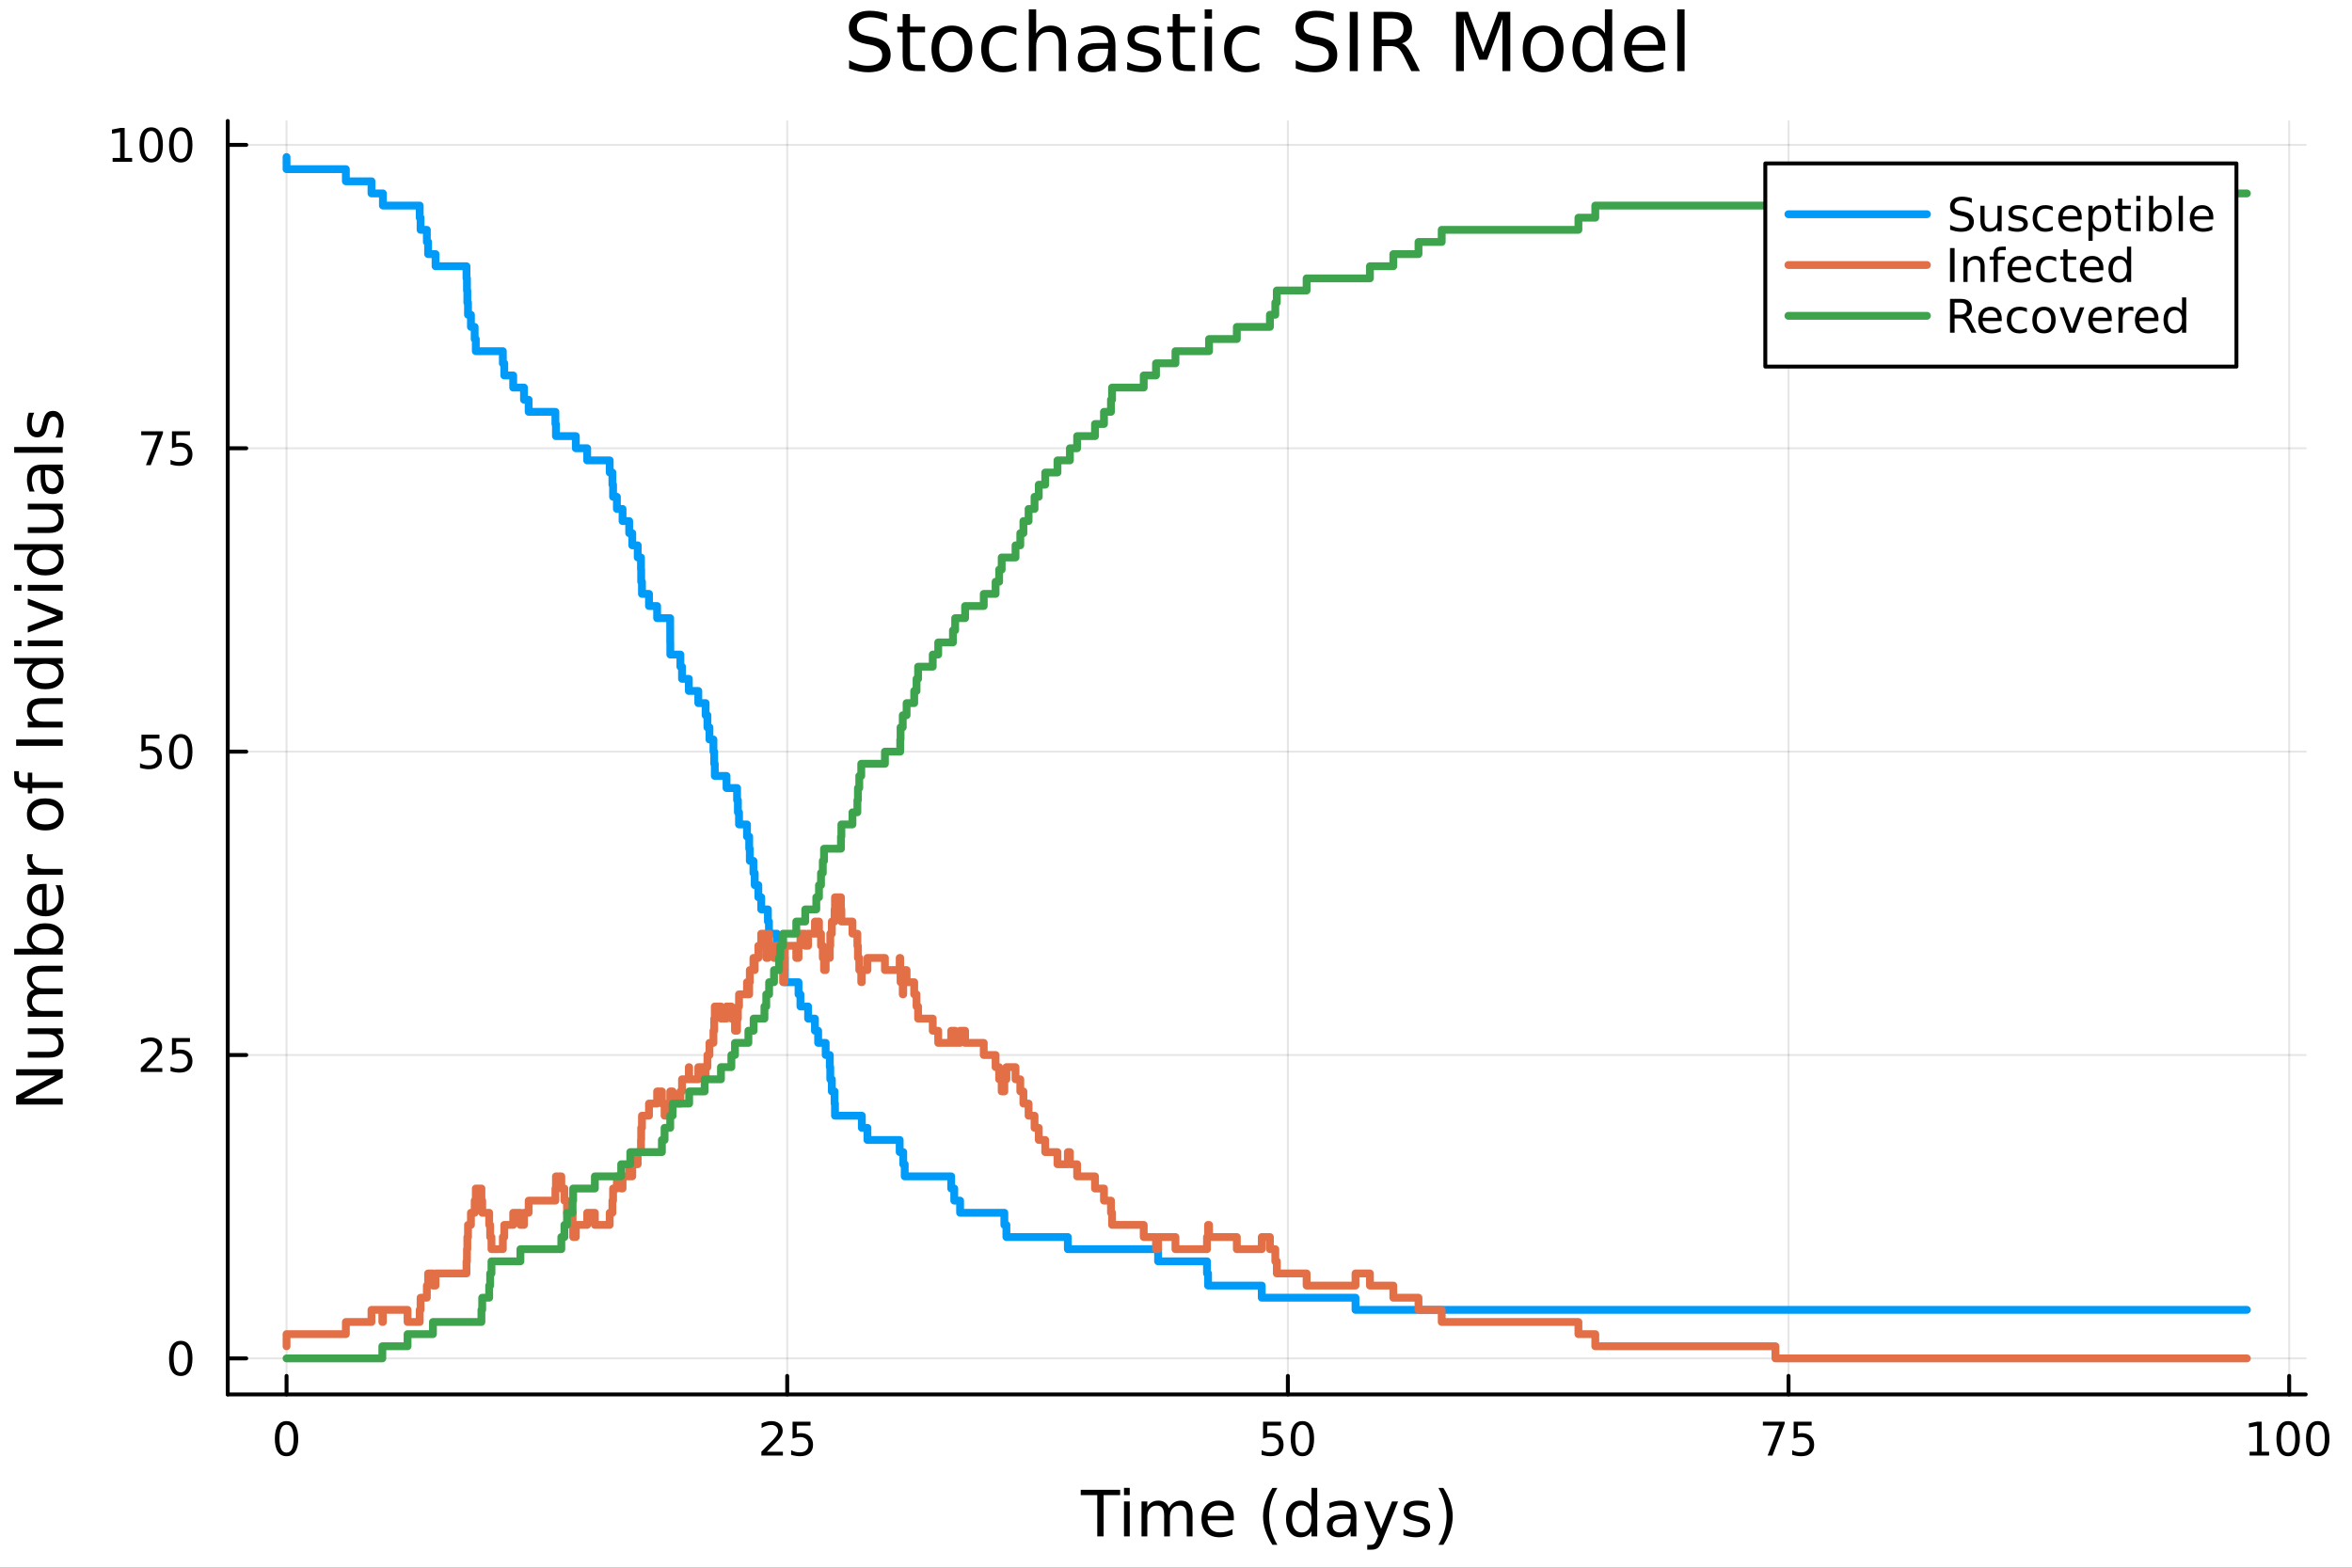 <?xml version="1.0" encoding="utf-8"?>
<svg xmlns="http://www.w3.org/2000/svg" xmlns:xlink="http://www.w3.org/1999/xlink" width="600" height="400" viewBox="0 0 2400 1600">
<rect x="0" y="0" width="2400" height="1600" fill="#333333" stroke="none"/>
<defs>
  <clipPath id="clip000">
    <rect x="0" y="0" width="2400" height="1600"/>
  </clipPath>
</defs>
<path clip-path="url(#clip000)" d="M0 1600 L2400 1600 L2400 0 L0 0  Z" fill="#ffffff" fill-rule="evenodd" fill-opacity="1"/>
<defs>
  <clipPath id="clip001">
    <rect x="480" y="0" width="1681" height="1600"/>
  </clipPath>
</defs>
<path clip-path="url(#clip000)" d="M232.389 1423.18 L2352.76 1423.18 L2352.76 123.472 L232.389 123.472  Z" fill="#ffffff" fill-rule="evenodd" fill-opacity="1"/>
<defs>
  <clipPath id="clip002">
    <rect x="232" y="123" width="2121" height="1301"/>
  </clipPath>
</defs>
<polyline clip-path="url(#clip002)" style="stroke:#000000; stroke-linecap:round; stroke-linejoin:round; stroke-width:2; stroke-opacity:0.1; fill:none" points="292.4,1423.18 292.4,123.472 "/>
<polyline clip-path="url(#clip002)" style="stroke:#000000; stroke-linecap:round; stroke-linejoin:round; stroke-width:2; stroke-opacity:0.1; fill:none" points="803.275,1423.18 803.275,123.472 "/>
<polyline clip-path="url(#clip002)" style="stroke:#000000; stroke-linecap:round; stroke-linejoin:round; stroke-width:2; stroke-opacity:0.1; fill:none" points="1314.15,1423.18 1314.15,123.472 "/>
<polyline clip-path="url(#clip002)" style="stroke:#000000; stroke-linecap:round; stroke-linejoin:round; stroke-width:2; stroke-opacity:0.1; fill:none" points="1825.03,1423.18 1825.03,123.472 "/>
<polyline clip-path="url(#clip002)" style="stroke:#000000; stroke-linecap:round; stroke-linejoin:round; stroke-width:2; stroke-opacity:0.1; fill:none" points="2335.9,1423.18 2335.9,123.472 "/>
<polyline clip-path="url(#clip002)" style="stroke:#000000; stroke-linecap:round; stroke-linejoin:round; stroke-width:2; stroke-opacity:0.1; fill:none" points="232.389,1386.4 2352.76,1386.4 "/>
<polyline clip-path="url(#clip002)" style="stroke:#000000; stroke-linecap:round; stroke-linejoin:round; stroke-width:2; stroke-opacity:0.1; fill:none" points="232.389,1076.76 2352.76,1076.76 "/>
<polyline clip-path="url(#clip002)" style="stroke:#000000; stroke-linecap:round; stroke-linejoin:round; stroke-width:2; stroke-opacity:0.1; fill:none" points="232.389,767.133 2352.76,767.133 "/>
<polyline clip-path="url(#clip002)" style="stroke:#000000; stroke-linecap:round; stroke-linejoin:round; stroke-width:2; stroke-opacity:0.1; fill:none" points="232.389,457.502 2352.76,457.502 "/>
<polyline clip-path="url(#clip002)" style="stroke:#000000; stroke-linecap:round; stroke-linejoin:round; stroke-width:2; stroke-opacity:0.1; fill:none" points="232.389,147.871 2352.76,147.871 "/>
<polyline clip-path="url(#clip000)" style="stroke:#000000; stroke-linecap:round; stroke-linejoin:round; stroke-width:4; stroke-opacity:1; fill:none" points="232.389,1423.18 2352.76,1423.18 "/>
<polyline clip-path="url(#clip000)" style="stroke:#000000; stroke-linecap:round; stroke-linejoin:round; stroke-width:4; stroke-opacity:1; fill:none" points="292.4,1423.18 292.4,1404.28 "/>
<polyline clip-path="url(#clip000)" style="stroke:#000000; stroke-linecap:round; stroke-linejoin:round; stroke-width:4; stroke-opacity:1; fill:none" points="803.275,1423.18 803.275,1404.28 "/>
<polyline clip-path="url(#clip000)" style="stroke:#000000; stroke-linecap:round; stroke-linejoin:round; stroke-width:4; stroke-opacity:1; fill:none" points="1314.15,1423.18 1314.15,1404.28 "/>
<polyline clip-path="url(#clip000)" style="stroke:#000000; stroke-linecap:round; stroke-linejoin:round; stroke-width:4; stroke-opacity:1; fill:none" points="1825.03,1423.18 1825.03,1404.28 "/>
<polyline clip-path="url(#clip000)" style="stroke:#000000; stroke-linecap:round; stroke-linejoin:round; stroke-width:4; stroke-opacity:1; fill:none" points="2335.9,1423.18 2335.9,1404.28 "/>
<path clip-path="url(#clip000)" d="M292.4 1454.1 Q288.789 1454.1 286.96 1457.66 Q285.154 1461.2 285.154 1468.33 Q285.154 1475.44 286.96 1479.01 Q288.789 1482.55 292.4 1482.55 Q296.034 1482.55 297.84 1479.01 Q299.668 1475.44 299.668 1468.33 Q299.668 1461.2 297.84 1457.66 Q296.034 1454.1 292.4 1454.1 M292.4 1450.39 Q298.21 1450.39 301.265 1455 Q304.344 1459.58 304.344 1468.33 Q304.344 1477.06 301.265 1481.67 Q298.21 1486.25 292.4 1486.25 Q286.59 1486.25 283.511 1481.67 Q280.455 1477.06 280.455 1468.33 Q280.455 1459.58 283.511 1455 Q286.59 1450.39 292.4 1450.39 Z" fill="#000000" fill-rule="nonzero" fill-opacity="1" /><path clip-path="url(#clip000)" d="M782.546 1481.64 L798.865 1481.64 L798.865 1485.58 L776.921 1485.58 L776.921 1481.64 Q779.583 1478.89 784.166 1474.26 Q788.773 1469.61 789.953 1468.27 Q792.199 1465.74 793.078 1464.01 Q793.981 1462.25 793.981 1460.56 Q793.981 1457.8 792.037 1456.07 Q790.115 1454.33 787.013 1454.33 Q784.814 1454.33 782.361 1455.09 Q779.93 1455.86 777.152 1457.41 L777.152 1452.69 Q779.976 1451.55 782.43 1450.97 Q784.884 1450.39 786.921 1450.39 Q792.291 1450.39 795.486 1453.08 Q798.68 1455.77 798.68 1460.26 Q798.68 1462.39 797.87 1464.31 Q797.083 1466.2 794.976 1468.8 Q794.398 1469.47 791.296 1472.69 Q788.194 1475.88 782.546 1481.64 Z" fill="#000000" fill-rule="nonzero" fill-opacity="1" /><path clip-path="url(#clip000)" d="M808.726 1451.02 L827.083 1451.02 L827.083 1454.96 L813.009 1454.96 L813.009 1463.43 Q814.027 1463.08 815.046 1462.92 Q816.064 1462.73 817.083 1462.73 Q822.87 1462.73 826.249 1465.9 Q829.629 1469.08 829.629 1474.49 Q829.629 1480.07 826.157 1483.17 Q822.685 1486.25 816.365 1486.25 Q814.189 1486.25 811.921 1485.88 Q809.675 1485.51 807.268 1484.77 L807.268 1480.07 Q809.351 1481.2 811.574 1481.76 Q813.796 1482.32 816.273 1482.32 Q820.277 1482.32 822.615 1480.21 Q824.953 1478.1 824.953 1474.49 Q824.953 1470.88 822.615 1468.77 Q820.277 1466.67 816.273 1466.67 Q814.398 1466.67 812.523 1467.08 Q810.671 1467.5 808.726 1468.38 L808.726 1451.02 Z" fill="#000000" fill-rule="nonzero" fill-opacity="1" /><path clip-path="url(#clip000)" d="M1288.85 1451.02 L1307.21 1451.02 L1307.21 1454.96 L1293.13 1454.96 L1293.13 1463.43 Q1294.15 1463.08 1295.17 1462.92 Q1296.19 1462.73 1297.21 1462.73 Q1302.99 1462.73 1306.37 1465.9 Q1309.75 1469.08 1309.75 1474.49 Q1309.75 1480.07 1306.28 1483.17 Q1302.81 1486.25 1296.49 1486.25 Q1294.31 1486.25 1292.04 1485.88 Q1289.8 1485.51 1287.39 1484.77 L1287.39 1480.07 Q1289.47 1481.2 1291.7 1481.76 Q1293.92 1482.32 1296.4 1482.32 Q1300.4 1482.32 1302.74 1480.21 Q1305.08 1478.1 1305.08 1474.49 Q1305.08 1470.88 1302.74 1468.77 Q1300.4 1466.67 1296.4 1466.67 Q1294.52 1466.67 1292.65 1467.08 Q1290.79 1467.5 1288.85 1468.38 L1288.85 1451.02 Z" fill="#000000" fill-rule="nonzero" fill-opacity="1" /><path clip-path="url(#clip000)" d="M1328.96 1454.1 Q1325.35 1454.1 1323.53 1457.66 Q1321.72 1461.2 1321.72 1468.33 Q1321.72 1475.44 1323.53 1479.01 Q1325.35 1482.55 1328.96 1482.55 Q1332.6 1482.55 1334.4 1479.01 Q1336.23 1475.44 1336.23 1468.33 Q1336.23 1461.2 1334.4 1457.66 Q1332.6 1454.1 1328.96 1454.1 M1328.96 1450.39 Q1334.78 1450.39 1337.83 1455 Q1340.91 1459.58 1340.91 1468.33 Q1340.91 1477.06 1337.83 1481.67 Q1334.78 1486.25 1328.96 1486.25 Q1323.15 1486.25 1320.08 1481.67 Q1317.02 1477.06 1317.02 1468.33 Q1317.02 1459.58 1320.08 1455 Q1323.15 1450.39 1328.96 1450.39 Z" fill="#000000" fill-rule="nonzero" fill-opacity="1" /><path clip-path="url(#clip000)" d="M1798.88 1451.02 L1821.1 1451.02 L1821.1 1453.01 L1808.56 1485.58 L1803.67 1485.58 L1815.48 1454.96 L1798.88 1454.96 L1798.88 1451.02 Z" fill="#000000" fill-rule="nonzero" fill-opacity="1" /><path clip-path="url(#clip000)" d="M1830.27 1451.02 L1848.62 1451.02 L1848.62 1454.96 L1834.55 1454.96 L1834.55 1463.43 Q1835.57 1463.08 1836.59 1462.92 Q1837.61 1462.73 1838.62 1462.73 Q1844.41 1462.73 1847.79 1465.9 Q1851.17 1469.08 1851.17 1474.49 Q1851.17 1480.07 1847.7 1483.17 Q1844.23 1486.25 1837.91 1486.25 Q1835.73 1486.25 1833.46 1485.88 Q1831.22 1485.51 1828.81 1484.77 L1828.81 1480.07 Q1830.89 1481.2 1833.12 1481.76 Q1835.34 1482.32 1837.81 1482.32 Q1841.82 1482.32 1844.16 1480.21 Q1846.5 1478.1 1846.5 1474.49 Q1846.5 1470.88 1844.16 1468.77 Q1841.82 1466.67 1837.81 1466.67 Q1835.94 1466.67 1834.06 1467.08 Q1832.21 1467.5 1830.27 1468.38 L1830.27 1451.02 Z" fill="#000000" fill-rule="nonzero" fill-opacity="1" /><path clip-path="url(#clip000)" d="M2295.51 1481.64 L2303.15 1481.64 L2303.15 1455.28 L2294.84 1456.95 L2294.84 1452.69 L2303.1 1451.02 L2307.78 1451.02 L2307.78 1481.64 L2315.41 1481.64 L2315.41 1485.58 L2295.51 1485.58 L2295.51 1481.64 Z" fill="#000000" fill-rule="nonzero" fill-opacity="1" /><path clip-path="url(#clip000)" d="M2334.86 1454.1 Q2331.25 1454.1 2329.42 1457.66 Q2327.61 1461.2 2327.61 1468.33 Q2327.61 1475.44 2329.42 1479.01 Q2331.25 1482.55 2334.86 1482.55 Q2338.49 1482.55 2340.3 1479.01 Q2342.13 1475.44 2342.13 1468.33 Q2342.13 1461.2 2340.3 1457.66 Q2338.49 1454.1 2334.86 1454.1 M2334.86 1450.39 Q2340.67 1450.39 2343.72 1455 Q2346.8 1459.58 2346.8 1468.33 Q2346.8 1477.06 2343.72 1481.67 Q2340.67 1486.25 2334.86 1486.25 Q2329.05 1486.25 2325.97 1481.67 Q2322.91 1477.06 2322.91 1468.33 Q2322.91 1459.58 2325.97 1455 Q2329.05 1450.39 2334.86 1450.39 Z" fill="#000000" fill-rule="nonzero" fill-opacity="1" /><path clip-path="url(#clip000)" d="M2365.02 1454.1 Q2361.41 1454.1 2359.58 1457.66 Q2357.78 1461.2 2357.78 1468.33 Q2357.78 1475.44 2359.58 1479.01 Q2361.41 1482.55 2365.02 1482.55 Q2368.66 1482.55 2370.46 1479.01 Q2372.29 1475.44 2372.29 1468.33 Q2372.29 1461.2 2370.46 1457.66 Q2368.66 1454.1 2365.02 1454.1 M2365.02 1450.39 Q2370.83 1450.39 2373.89 1455 Q2376.97 1459.58 2376.97 1468.33 Q2376.97 1477.06 2373.89 1481.67 Q2370.83 1486.25 2365.02 1486.25 Q2359.21 1486.25 2356.13 1481.67 Q2353.08 1477.06 2353.08 1468.33 Q2353.08 1459.58 2356.13 1455 Q2359.21 1450.39 2365.02 1450.39 Z" fill="#000000" fill-rule="nonzero" fill-opacity="1" /><path clip-path="url(#clip000)" d="M1102.79 1520.52 L1142.99 1520.52 L1142.99 1525.93 L1126.13 1525.93 L1126.13 1568.04 L1119.66 1568.04 L1119.66 1525.93 L1102.79 1525.93 L1102.79 1520.52 Z" fill="#000000" fill-rule="nonzero" fill-opacity="1" /><path clip-path="url(#clip000)" d="M1146.94 1532.4 L1152.8 1532.4 L1152.8 1568.04 L1146.94 1568.04 L1146.94 1532.4 M1146.94 1518.52 L1152.8 1518.52 L1152.8 1525.93 L1146.94 1525.93 L1146.94 1518.52 Z" fill="#000000" fill-rule="nonzero" fill-opacity="1" /><path clip-path="url(#clip000)" d="M1192.81 1539.24 Q1195 1535.29 1198.06 1533.41 Q1201.11 1531.54 1205.25 1531.54 Q1210.82 1531.54 1213.84 1535.45 Q1216.87 1539.33 1216.87 1546.53 L1216.87 1568.04 L1210.98 1568.04 L1210.98 1546.72 Q1210.98 1541.59 1209.17 1539.11 Q1207.35 1536.63 1203.63 1536.63 Q1199.08 1536.63 1196.43 1539.65 Q1193.79 1542.68 1193.79 1547.9 L1193.79 1568.04 L1187.9 1568.04 L1187.9 1546.72 Q1187.9 1541.56 1186.09 1539.11 Q1184.28 1536.63 1180.49 1536.63 Q1176 1536.63 1173.36 1539.68 Q1170.72 1542.71 1170.72 1547.9 L1170.72 1568.04 L1164.83 1568.04 L1164.83 1532.4 L1170.72 1532.4 L1170.72 1537.93 Q1172.72 1534.66 1175.52 1533.1 Q1178.32 1531.54 1182.18 1531.54 Q1186.06 1531.54 1188.76 1533.51 Q1191.5 1535.48 1192.81 1539.24 Z" fill="#000000" fill-rule="nonzero" fill-opacity="1" /><path clip-path="url(#clip000)" d="M1259.04 1548.76 L1259.04 1551.62 L1232.11 1551.62 Q1232.5 1557.67 1235.74 1560.85 Q1239.02 1564 1244.85 1564 Q1248.22 1564 1251.37 1563.17 Q1254.55 1562.35 1257.67 1560.69 L1257.67 1566.23 Q1254.52 1567.57 1251.21 1568.27 Q1247.9 1568.97 1244.5 1568.97 Q1235.97 1568.97 1230.97 1564 Q1226 1559.04 1226 1550.57 Q1226 1541.82 1230.71 1536.69 Q1235.46 1531.54 1243.48 1531.54 Q1250.67 1531.54 1254.84 1536.18 Q1259.04 1540.8 1259.04 1548.76 M1253.18 1547.04 Q1253.12 1542.23 1250.48 1539.37 Q1247.87 1536.5 1243.54 1536.5 Q1238.64 1536.5 1235.68 1539.27 Q1232.75 1542.04 1232.31 1547.07 L1253.18 1547.04 Z" fill="#000000" fill-rule="nonzero" fill-opacity="1" /><path clip-path="url(#clip000)" d="M1303.44 1518.58 Q1299.18 1525.9 1297.11 1533.06 Q1295.04 1540.23 1295.04 1547.58 Q1295.04 1554.93 1297.11 1562.16 Q1299.21 1569.35 1303.44 1576.64 L1298.35 1576.64 Q1293.58 1569.16 1291.19 1561.93 Q1288.83 1554.71 1288.83 1547.58 Q1288.83 1540.48 1291.19 1533.29 Q1293.54 1526.09 1298.35 1518.58 L1303.44 1518.58 Z" fill="#000000" fill-rule="nonzero" fill-opacity="1" /><path clip-path="url(#clip000)" d="M1338.26 1537.81 L1338.26 1518.52 L1344.12 1518.52 L1344.12 1568.04 L1338.26 1568.04 L1338.26 1562.7 Q1336.42 1565.88 1333.58 1567.44 Q1330.78 1568.97 1326.84 1568.97 Q1320.37 1568.97 1316.3 1563.81 Q1312.26 1558.65 1312.26 1550.25 Q1312.26 1541.85 1316.3 1536.69 Q1320.37 1531.54 1326.84 1531.54 Q1330.78 1531.54 1333.58 1533.1 Q1336.42 1534.62 1338.26 1537.81 M1318.31 1550.25 Q1318.31 1556.71 1320.95 1560.4 Q1323.62 1564.07 1328.27 1564.07 Q1332.92 1564.07 1335.59 1560.4 Q1338.26 1556.71 1338.26 1550.25 Q1338.26 1543.79 1335.59 1540.13 Q1332.92 1536.44 1328.27 1536.44 Q1323.62 1536.44 1320.95 1540.13 Q1318.31 1543.79 1318.31 1550.25 Z" fill="#000000" fill-rule="nonzero" fill-opacity="1" /><path clip-path="url(#clip000)" d="M1372.38 1550.12 Q1365.28 1550.12 1362.55 1551.75 Q1359.81 1553.37 1359.81 1557.29 Q1359.81 1560.4 1361.85 1562.25 Q1363.92 1564.07 1367.45 1564.07 Q1372.32 1564.07 1375.25 1560.63 Q1378.21 1557.16 1378.21 1551.43 L1378.21 1550.12 L1372.38 1550.12 M1384.06 1547.71 L1384.06 1568.04 L1378.21 1568.04 L1378.21 1562.63 Q1376.2 1565.88 1373.21 1567.44 Q1370.22 1568.97 1365.89 1568.97 Q1360.42 1568.97 1357.17 1565.91 Q1353.95 1562.82 1353.95 1557.67 Q1353.95 1551.65 1357.96 1548.6 Q1362.01 1545.54 1370 1545.54 L1378.21 1545.54 L1378.21 1544.97 Q1378.21 1540.93 1375.53 1538.73 Q1372.89 1536.5 1368.09 1536.5 Q1365.03 1536.5 1362.13 1537.23 Q1359.24 1537.97 1356.56 1539.43 L1356.56 1534.02 Q1359.78 1532.78 1362.8 1532.17 Q1365.83 1531.54 1368.69 1531.54 Q1376.42 1531.54 1380.24 1535.55 Q1384.06 1539.56 1384.06 1547.71 Z" fill="#000000" fill-rule="nonzero" fill-opacity="1" /><path clip-path="url(#clip000)" d="M1410.96 1571.35 Q1408.48 1577.72 1406.12 1579.66 Q1403.77 1581.6 1399.82 1581.6 L1395.14 1581.6 L1395.14 1576.7 L1398.58 1576.7 Q1401 1576.7 1402.33 1575.56 Q1403.67 1574.41 1405.29 1570.14 L1406.34 1567.47 L1391.93 1532.4 L1398.13 1532.4 L1409.27 1560.28 L1420.41 1532.4 L1426.62 1532.4 L1410.96 1571.35 Z" fill="#000000" fill-rule="nonzero" fill-opacity="1" /><path clip-path="url(#clip000)" d="M1457.43 1533.45 L1457.43 1538.98 Q1454.95 1537.71 1452.27 1537.07 Q1449.6 1536.44 1446.73 1536.44 Q1442.37 1536.44 1440.18 1537.77 Q1438.01 1539.11 1438.01 1541.79 Q1438.01 1543.82 1439.57 1545 Q1441.13 1546.15 1445.84 1547.2 L1447.85 1547.64 Q1454.09 1548.98 1456.7 1551.43 Q1459.34 1553.85 1459.34 1558.21 Q1459.34 1563.17 1455.39 1566.07 Q1451.48 1568.97 1444.6 1568.97 Q1441.74 1568.97 1438.62 1568.39 Q1435.53 1567.85 1432.09 1566.74 L1432.09 1560.69 Q1435.34 1562.38 1438.49 1563.24 Q1441.64 1564.07 1444.73 1564.07 Q1448.87 1564.07 1451.09 1562.66 Q1453.32 1561.23 1453.32 1558.65 Q1453.32 1556.27 1451.7 1554.99 Q1450.11 1553.72 1444.67 1552.54 L1442.63 1552.07 Q1437.19 1550.92 1434.77 1548.56 Q1432.35 1546.18 1432.35 1542.04 Q1432.35 1537.01 1435.91 1534.27 Q1439.48 1531.54 1446.03 1531.54 Q1449.28 1531.54 1452.14 1532.01 Q1455.01 1532.49 1457.43 1533.45 Z" fill="#000000" fill-rule="nonzero" fill-opacity="1" /><path clip-path="url(#clip000)" d="M1467.74 1518.58 L1472.83 1518.58 Q1477.61 1526.09 1479.96 1533.29 Q1482.35 1540.48 1482.35 1547.58 Q1482.35 1554.71 1479.96 1561.93 Q1477.61 1569.16 1472.83 1576.64 L1467.74 1576.64 Q1471.97 1569.35 1474.04 1562.16 Q1476.14 1554.93 1476.14 1547.58 Q1476.14 1540.23 1474.04 1533.06 Q1471.97 1525.9 1467.74 1518.58 Z" fill="#000000" fill-rule="nonzero" fill-opacity="1" /><polyline clip-path="url(#clip000)" style="stroke:#000000; stroke-linecap:round; stroke-linejoin:round; stroke-width:4; stroke-opacity:1; fill:none" points="232.389,1423.18 232.389,123.472 "/>
<polyline clip-path="url(#clip000)" style="stroke:#000000; stroke-linecap:round; stroke-linejoin:round; stroke-width:4; stroke-opacity:1; fill:none" points="232.389,1386.4 251.287,1386.4 "/>
<polyline clip-path="url(#clip000)" style="stroke:#000000; stroke-linecap:round; stroke-linejoin:round; stroke-width:4; stroke-opacity:1; fill:none" points="232.389,1076.76 251.287,1076.76 "/>
<polyline clip-path="url(#clip000)" style="stroke:#000000; stroke-linecap:round; stroke-linejoin:round; stroke-width:4; stroke-opacity:1; fill:none" points="232.389,767.133 251.287,767.133 "/>
<polyline clip-path="url(#clip000)" style="stroke:#000000; stroke-linecap:round; stroke-linejoin:round; stroke-width:4; stroke-opacity:1; fill:none" points="232.389,457.502 251.287,457.502 "/>
<polyline clip-path="url(#clip000)" style="stroke:#000000; stroke-linecap:round; stroke-linejoin:round; stroke-width:4; stroke-opacity:1; fill:none" points="232.389,147.871 251.287,147.871 "/>
<path clip-path="url(#clip000)" d="M184.445 1372.19 Q180.834 1372.19 179.005 1375.76 Q177.2 1379.3 177.2 1386.43 Q177.2 1393.54 179.005 1397.1 Q180.834 1400.64 184.445 1400.64 Q188.079 1400.64 189.885 1397.1 Q191.713 1393.54 191.713 1386.43 Q191.713 1379.3 189.885 1375.76 Q188.079 1372.19 184.445 1372.19 M184.445 1368.49 Q190.255 1368.49 193.311 1373.1 Q196.389 1377.68 196.389 1386.43 Q196.389 1395.16 193.311 1399.76 Q190.255 1404.35 184.445 1404.35 Q178.635 1404.35 175.556 1399.76 Q172.501 1395.16 172.501 1386.43 Q172.501 1377.68 175.556 1373.1 Q178.635 1368.49 184.445 1368.49 Z" fill="#000000" fill-rule="nonzero" fill-opacity="1" /><path clip-path="url(#clip000)" d="M149.306 1090.11 L165.626 1090.11 L165.626 1094.04 L143.681 1094.04 L143.681 1090.11 Q146.343 1087.35 150.927 1082.73 Q155.533 1078.07 156.714 1076.73 Q158.959 1074.21 159.839 1072.47 Q160.741 1070.71 160.741 1069.02 Q160.741 1066.27 158.797 1064.53 Q156.876 1062.79 153.774 1062.79 Q151.575 1062.79 149.121 1063.56 Q146.691 1064.32 143.913 1065.87 L143.913 1061.15 Q146.737 1060.02 149.191 1059.44 Q151.644 1058.86 153.681 1058.86 Q159.052 1058.86 162.246 1061.54 Q165.44 1064.23 165.44 1068.72 Q165.44 1070.85 164.63 1072.77 Q163.843 1074.67 161.737 1077.26 Q161.158 1077.93 158.056 1081.15 Q154.954 1084.35 149.306 1090.11 Z" fill="#000000" fill-rule="nonzero" fill-opacity="1" /><path clip-path="url(#clip000)" d="M175.487 1059.48 L193.843 1059.48 L193.843 1063.42 L179.769 1063.42 L179.769 1071.89 Q180.788 1071.54 181.806 1071.38 Q182.825 1071.2 183.843 1071.2 Q189.63 1071.2 193.01 1074.37 Q196.389 1077.54 196.389 1082.96 Q196.389 1088.54 192.917 1091.64 Q189.445 1094.72 183.126 1094.72 Q180.95 1094.72 178.681 1094.35 Q176.436 1093.98 174.028 1093.23 L174.028 1088.54 Q176.112 1089.67 178.334 1090.23 Q180.556 1090.78 183.033 1090.78 Q187.038 1090.78 189.375 1088.67 Q191.713 1086.57 191.713 1082.96 Q191.713 1079.35 189.375 1077.24 Q187.038 1075.13 183.033 1075.13 Q181.158 1075.13 179.283 1075.55 Q177.431 1075.97 175.487 1076.85 L175.487 1059.48 Z" fill="#000000" fill-rule="nonzero" fill-opacity="1" /><path clip-path="url(#clip000)" d="M144.329 749.853 L162.686 749.853 L162.686 753.789 L148.612 753.789 L148.612 762.261 Q149.63 761.913 150.649 761.751 Q151.667 761.566 152.686 761.566 Q158.473 761.566 161.852 764.738 Q165.232 767.909 165.232 773.325 Q165.232 778.904 161.76 782.006 Q158.288 785.085 151.968 785.085 Q149.792 785.085 147.524 784.714 Q145.279 784.344 142.871 783.603 L142.871 778.904 Q144.954 780.038 147.177 780.594 Q149.399 781.149 151.876 781.149 Q155.88 781.149 158.218 779.043 Q160.556 776.937 160.556 773.325 Q160.556 769.714 158.218 767.608 Q155.88 765.501 151.876 765.501 Q150.001 765.501 148.126 765.918 Q146.274 766.335 144.329 767.214 L144.329 749.853 Z" fill="#000000" fill-rule="nonzero" fill-opacity="1" /><path clip-path="url(#clip000)" d="M184.445 752.932 Q180.834 752.932 179.005 756.497 Q177.2 760.038 177.2 767.168 Q177.2 774.275 179.005 777.839 Q180.834 781.381 184.445 781.381 Q188.079 781.381 189.885 777.839 Q191.713 774.275 191.713 767.168 Q191.713 760.038 189.885 756.497 Q188.079 752.932 184.445 752.932 M184.445 749.228 Q190.255 749.228 193.311 753.835 Q196.389 758.418 196.389 767.168 Q196.389 775.895 193.311 780.501 Q190.255 785.085 184.445 785.085 Q178.635 785.085 175.556 780.501 Q172.501 775.895 172.501 767.168 Q172.501 758.418 175.556 753.835 Q178.635 749.228 184.445 749.228 Z" fill="#000000" fill-rule="nonzero" fill-opacity="1" /><path clip-path="url(#clip000)" d="M144.098 440.222 L166.32 440.222 L166.32 442.213 L153.774 474.782 L148.89 474.782 L160.695 444.157 L144.098 444.157 L144.098 440.222 Z" fill="#000000" fill-rule="nonzero" fill-opacity="1" /><path clip-path="url(#clip000)" d="M175.487 440.222 L193.843 440.222 L193.843 444.157 L179.769 444.157 L179.769 452.63 Q180.788 452.282 181.806 452.12 Q182.825 451.935 183.843 451.935 Q189.63 451.935 193.01 455.106 Q196.389 458.278 196.389 463.694 Q196.389 469.273 192.917 472.375 Q189.445 475.454 183.126 475.454 Q180.95 475.454 178.681 475.083 Q176.436 474.713 174.028 473.972 L174.028 469.273 Q176.112 470.407 178.334 470.963 Q180.556 471.518 183.033 471.518 Q187.038 471.518 189.375 469.412 Q191.713 467.305 191.713 463.694 Q191.713 460.083 189.375 457.977 Q187.038 455.87 183.033 455.87 Q181.158 455.87 179.283 456.287 Q177.431 456.704 175.487 457.583 L175.487 440.222 Z" fill="#000000" fill-rule="nonzero" fill-opacity="1" /><path clip-path="url(#clip000)" d="M114.931 161.216 L122.57 161.216 L122.57 134.85 L114.26 136.517 L114.26 132.258 L122.524 130.591 L127.2 130.591 L127.2 161.216 L134.839 161.216 L134.839 165.151 L114.931 165.151 L114.931 161.216 Z" fill="#000000" fill-rule="nonzero" fill-opacity="1" /><path clip-path="url(#clip000)" d="M154.283 133.67 Q150.672 133.67 148.843 137.235 Q147.038 140.776 147.038 147.906 Q147.038 155.012 148.843 158.577 Q150.672 162.119 154.283 162.119 Q157.917 162.119 159.723 158.577 Q161.552 155.012 161.552 147.906 Q161.552 140.776 159.723 137.235 Q157.917 133.67 154.283 133.67 M154.283 129.966 Q160.093 129.966 163.149 134.573 Q166.227 139.156 166.227 147.906 Q166.227 156.633 163.149 161.239 Q160.093 165.822 154.283 165.822 Q148.473 165.822 145.394 161.239 Q142.339 156.633 142.339 147.906 Q142.339 139.156 145.394 134.573 Q148.473 129.966 154.283 129.966 Z" fill="#000000" fill-rule="nonzero" fill-opacity="1" /><path clip-path="url(#clip000)" d="M184.445 133.67 Q180.834 133.67 179.005 137.235 Q177.2 140.776 177.2 147.906 Q177.2 155.012 179.005 158.577 Q180.834 162.119 184.445 162.119 Q188.079 162.119 189.885 158.577 Q191.713 155.012 191.713 147.906 Q191.713 140.776 189.885 137.235 Q188.079 133.67 184.445 133.67 M184.445 129.966 Q190.255 129.966 193.311 134.573 Q196.389 139.156 196.389 147.906 Q196.389 156.633 193.311 161.239 Q190.255 165.822 184.445 165.822 Q178.635 165.822 175.556 161.239 Q172.501 156.633 172.501 147.906 Q172.501 139.156 175.556 134.573 Q178.635 129.966 184.445 129.966 Z" fill="#000000" fill-rule="nonzero" fill-opacity="1" /><path clip-path="url(#clip000)" d="M16.484 1127.31 L16.484 1118.65 L56.238 1097.58 L16.484 1097.58 L16.484 1091.34 L64.004 1091.34 L64.004 1100 L24.25 1121.07 L64.004 1121.07 L64.004 1127.31 L16.484 1127.31 Z" fill="#000000" fill-rule="nonzero" fill-opacity="1" /><path clip-path="url(#clip000)" d="M49.936 1079.41 L28.356 1079.41 L28.356 1073.55 L49.713 1073.55 Q54.774 1073.55 57.32 1071.58 Q59.835 1069.6 59.835 1065.66 Q59.835 1060.91 56.811 1058.18 Q53.787 1055.41 48.567 1055.41 L28.356 1055.41 L28.356 1049.55 L64.004 1049.55 L64.004 1055.41 L58.53 1055.41 Q61.776 1057.54 63.368 1060.37 Q64.927 1063.17 64.927 1066.9 Q64.927 1073.04 61.108 1076.22 Q57.288 1079.41 49.936 1079.41 M27.497 1064.67 L27.497 1064.67 Z" fill="#000000" fill-rule="nonzero" fill-opacity="1" /><path clip-path="url(#clip000)" d="M35.199 1009.73 Q31.253 1007.54 29.375 1004.48 Q27.497 1001.43 27.497 997.287 Q27.497 991.717 31.412 988.694 Q35.295 985.67 42.488 985.67 L64.004 985.67 L64.004 991.558 L42.679 991.558 Q37.555 991.558 35.072 993.373 Q32.589 995.187 32.589 998.911 Q32.589 1003.46 35.613 1006.1 Q38.637 1008.75 43.857 1008.75 L64.004 1008.75 L64.004 1014.63 L42.679 1014.63 Q37.523 1014.63 35.072 1016.45 Q32.589 1018.26 32.589 1022.05 Q32.589 1026.54 35.645 1029.18 Q38.669 1031.82 43.857 1031.82 L64.004 1031.82 L64.004 1037.71 L28.356 1037.71 L28.356 1031.82 L33.894 1031.82 Q30.616 1029.82 29.056 1027.02 Q27.497 1024.21 27.497 1020.36 Q27.497 1016.48 29.47 1013.77 Q31.444 1011.04 35.199 1009.73 Z" fill="#000000" fill-rule="nonzero" fill-opacity="1" /><path clip-path="url(#clip000)" d="M46.212 948.399 Q39.751 948.399 36.09 951.072 Q32.398 953.714 32.398 958.361 Q32.398 963.008 36.09 965.682 Q39.751 968.323 46.212 968.323 Q52.673 968.323 56.365 965.682 Q60.026 963.008 60.026 958.361 Q60.026 953.714 56.365 951.072 Q52.673 948.399 46.212 948.399 M33.767 968.323 Q30.584 966.477 29.056 963.677 Q27.497 960.844 27.497 956.929 Q27.497 950.436 32.653 946.394 Q37.809 942.32 46.212 942.32 Q54.615 942.32 59.771 946.394 Q64.927 950.436 64.927 956.929 Q64.927 960.844 63.399 963.677 Q61.84 966.477 58.657 968.323 L64.004 968.323 L64.004 974.212 L14.479 974.212 L14.479 968.323 L33.767 968.323 Z" fill="#000000" fill-rule="nonzero" fill-opacity="1" /><path clip-path="url(#clip000)" d="M44.716 902.12 L47.581 902.12 L47.581 929.047 Q53.628 928.665 56.811 925.419 Q59.962 922.14 59.962 916.316 Q59.962 912.942 59.134 909.791 Q58.307 906.608 56.652 903.489 L62.19 903.489 Q63.527 906.64 64.227 909.95 Q64.927 913.26 64.927 916.666 Q64.927 925.196 59.962 930.193 Q54.997 935.158 46.53 935.158 Q37.777 935.158 32.653 930.448 Q27.497 925.705 27.497 917.684 Q27.497 910.491 32.144 906.322 Q36.759 902.12 44.716 902.12 M42.997 907.977 Q38.191 908.04 35.327 910.682 Q32.462 913.292 32.462 917.621 Q32.462 922.522 35.231 925.482 Q38 928.411 43.029 928.856 L42.997 907.977 Z" fill="#000000" fill-rule="nonzero" fill-opacity="1" /><path clip-path="url(#clip000)" d="M33.831 871.851 Q33.258 872.838 33.003 874.016 Q32.717 875.161 32.717 876.562 Q32.717 881.527 35.963 884.201 Q39.178 886.842 45.225 886.842 L64.004 886.842 L64.004 892.731 L28.356 892.731 L28.356 886.842 L33.894 886.842 Q30.648 884.996 29.088 882.036 Q27.497 879.076 27.497 874.843 Q27.497 874.238 27.592 873.506 Q27.656 872.774 27.815 871.883 L33.831 871.851 Z" fill="#000000" fill-rule="nonzero" fill-opacity="1" /><path clip-path="url(#clip000)" d="M32.462 831.174 Q32.462 835.885 36.154 838.622 Q39.815 841.359 46.212 841.359 Q52.609 841.359 56.302 838.654 Q59.962 835.917 59.962 831.174 Q59.962 826.496 56.27 823.758 Q52.578 821.021 46.212 821.021 Q39.878 821.021 36.186 823.758 Q32.462 826.496 32.462 831.174 M27.497 831.174 Q27.497 823.535 32.462 819.175 Q37.427 814.814 46.212 814.814 Q54.965 814.814 59.962 819.175 Q64.927 823.535 64.927 831.174 Q64.927 838.845 59.962 843.206 Q54.965 847.534 46.212 847.534 Q37.427 847.534 32.462 843.206 Q27.497 838.845 27.497 831.174 Z" fill="#000000" fill-rule="nonzero" fill-opacity="1" /><path clip-path="url(#clip000)" d="M14.479 787.06 L19.349 787.06 L19.349 792.662 Q19.349 795.813 20.622 797.054 Q21.895 798.264 25.205 798.264 L28.356 798.264 L28.356 788.62 L32.908 788.62 L32.908 798.264 L64.004 798.264 L64.004 804.152 L32.908 804.152 L32.908 809.754 L28.356 809.754 L28.356 804.152 L25.874 804.152 Q19.922 804.152 17.216 801.383 Q14.479 798.614 14.479 792.598 L14.479 787.06 Z" fill="#000000" fill-rule="nonzero" fill-opacity="1" /><path clip-path="url(#clip000)" d="M16.484 761.183 L16.484 754.754 L64.004 754.754 L64.004 761.183 L16.484 761.183 Z" fill="#000000" fill-rule="nonzero" fill-opacity="1" /><path clip-path="url(#clip000)" d="M42.488 712.581 L64.004 712.581 L64.004 718.438 L42.679 718.438 Q37.618 718.438 35.104 720.411 Q32.589 722.384 32.589 726.331 Q32.589 731.074 35.613 733.811 Q38.637 736.548 43.857 736.548 L64.004 736.548 L64.004 742.436 L28.356 742.436 L28.356 736.548 L33.894 736.548 Q30.68 734.447 29.088 731.615 Q27.497 728.75 27.497 725.026 Q27.497 718.883 31.316 715.732 Q35.104 712.581 42.488 712.581 Z" fill="#000000" fill-rule="nonzero" fill-opacity="1" /><path clip-path="url(#clip000)" d="M33.767 677.443 L14.479 677.443 L14.479 671.586 L64.004 671.586 L64.004 677.443 L58.657 677.443 Q61.84 679.289 63.399 682.121 Q64.927 684.922 64.927 688.869 Q64.927 695.33 59.771 699.404 Q54.615 703.446 46.212 703.446 Q37.809 703.446 32.653 699.404 Q27.497 695.33 27.497 688.869 Q27.497 684.922 29.056 682.121 Q30.584 679.289 33.767 677.443 M46.212 697.399 Q52.673 697.399 56.365 694.757 Q60.026 692.084 60.026 687.437 Q60.026 682.79 56.365 680.116 Q52.673 677.443 46.212 677.443 Q39.751 677.443 36.09 680.116 Q32.398 682.79 32.398 687.437 Q32.398 692.084 36.09 694.757 Q39.751 697.399 46.212 697.399 Z" fill="#000000" fill-rule="nonzero" fill-opacity="1" /><path clip-path="url(#clip000)" d="M28.356 659.523 L28.356 653.667 L64.004 653.667 L64.004 659.523 L28.356 659.523 M14.479 659.523 L14.479 653.667 L21.895 653.667 L21.895 659.523 L14.479 659.523 Z" fill="#000000" fill-rule="nonzero" fill-opacity="1" /><path clip-path="url(#clip000)" d="M28.356 645.614 L28.356 639.407 L58.275 628.267 L28.356 617.127 L28.356 610.921 L64.004 624.289 L64.004 632.246 L28.356 645.614 Z" fill="#000000" fill-rule="nonzero" fill-opacity="1" /><path clip-path="url(#clip000)" d="M28.356 602.836 L28.356 596.98 L64.004 596.98 L64.004 602.836 L28.356 602.836 M14.479 602.836 L14.479 596.98 L21.895 596.98 L21.895 602.836 L14.479 602.836 Z" fill="#000000" fill-rule="nonzero" fill-opacity="1" /><path clip-path="url(#clip000)" d="M33.767 561.268 L14.479 561.268 L14.479 555.412 L64.004 555.412 L64.004 561.268 L58.657 561.268 Q61.84 563.114 63.399 565.947 Q64.927 568.748 64.927 572.695 Q64.927 579.156 59.771 583.23 Q54.615 587.272 46.212 587.272 Q37.809 587.272 32.653 583.23 Q27.497 579.156 27.497 572.695 Q27.497 568.748 29.056 565.947 Q30.584 563.114 33.767 561.268 M46.212 581.225 Q52.673 581.225 56.365 578.583 Q60.026 575.91 60.026 571.263 Q60.026 566.616 56.365 563.942 Q52.673 561.268 46.212 561.268 Q39.751 561.268 36.09 563.942 Q32.398 566.616 32.398 571.263 Q32.398 575.91 36.09 578.583 Q39.751 581.225 46.212 581.225 Z" fill="#000000" fill-rule="nonzero" fill-opacity="1" /><path clip-path="url(#clip000)" d="M49.936 543.954 L28.356 543.954 L28.356 538.097 L49.713 538.097 Q54.774 538.097 57.32 536.124 Q59.835 534.15 59.835 530.204 Q59.835 525.461 56.811 522.724 Q53.787 519.955 48.567 519.955 L28.356 519.955 L28.356 514.098 L64.004 514.098 L64.004 519.955 L58.53 519.955 Q61.776 522.087 63.368 524.92 Q64.927 527.721 64.927 531.445 Q64.927 537.588 61.108 540.771 Q57.288 543.954 49.936 543.954 M27.497 529.217 L27.497 529.217 Z" fill="#000000" fill-rule="nonzero" fill-opacity="1" /><path clip-path="url(#clip000)" d="M46.085 485.835 Q46.085 492.933 47.708 495.67 Q49.331 498.407 53.246 498.407 Q56.365 498.407 58.211 496.37 Q60.026 494.301 60.026 490.768 Q60.026 485.898 56.588 482.97 Q53.119 480.01 47.39 480.01 L46.085 480.01 L46.085 485.835 M43.666 474.154 L64.004 474.154 L64.004 480.01 L58.593 480.01 Q61.84 482.015 63.399 485.007 Q64.927 487.999 64.927 492.328 Q64.927 497.802 61.872 501.049 Q58.784 504.263 53.628 504.263 Q47.612 504.263 44.557 500.253 Q41.501 496.211 41.501 488.222 L41.501 480.01 L40.928 480.01 Q36.886 480.01 34.69 482.684 Q32.462 485.326 32.462 490.132 Q32.462 493.187 33.194 496.084 Q33.926 498.98 35.39 501.654 L29.98 501.654 Q28.738 498.439 28.133 495.415 Q27.497 492.391 27.497 489.527 Q27.497 481.793 31.507 477.973 Q35.518 474.154 43.666 474.154 Z" fill="#000000" fill-rule="nonzero" fill-opacity="1" /><path clip-path="url(#clip000)" d="M14.479 462.091 L14.479 456.234 L64.004 456.234 L64.004 462.091 L14.479 462.091 Z" fill="#000000" fill-rule="nonzero" fill-opacity="1" /><path clip-path="url(#clip000)" d="M29.407 421.255 L34.945 421.255 Q33.672 423.737 33.035 426.411 Q32.398 429.084 32.398 431.949 Q32.398 436.31 33.735 438.506 Q35.072 440.67 37.746 440.67 Q39.783 440.67 40.96 439.11 Q42.106 437.551 43.157 432.84 L43.602 430.835 Q44.939 424.597 47.39 421.987 Q49.809 419.345 54.169 419.345 Q59.134 419.345 62.031 423.292 Q64.927 427.207 64.927 434.082 Q64.927 436.946 64.354 440.065 Q63.813 443.153 62.699 446.59 L56.652 446.59 Q58.339 443.344 59.198 440.193 Q60.026 437.042 60.026 433.954 Q60.026 429.817 58.625 427.589 Q57.193 425.361 54.615 425.361 Q52.228 425.361 50.955 426.984 Q49.681 428.575 48.504 434.018 L48.026 436.055 Q46.88 441.498 44.525 443.917 Q42.138 446.336 38 446.336 Q32.971 446.336 30.234 442.771 Q27.497 439.206 27.497 432.649 Q27.497 429.403 27.974 426.538 Q28.452 423.674 29.407 421.255 Z" fill="#000000" fill-rule="nonzero" fill-opacity="1" /><path clip-path="url(#clip000)" d="M905.124 14.081 L905.124 22.061 Q900.465 19.833 896.333 18.739 Q892.202 17.646 888.353 17.646 Q881.669 17.646 878.023 20.238 Q874.418 22.831 874.418 27.611 Q874.418 31.621 876.808 33.687 Q879.239 35.713 885.963 36.969 L890.905 37.981 Q900.06 39.723 904.395 44.139 Q908.77 48.514 908.77 55.886 Q908.77 64.677 902.855 69.214 Q896.982 73.751 885.599 73.751 Q881.305 73.751 876.443 72.778 Q871.623 71.806 866.438 69.902 L866.438 61.477 Q871.42 64.272 876.2 65.689 Q880.981 67.107 885.599 67.107 Q892.607 67.107 896.414 64.353 Q900.222 61.598 900.222 56.494 Q900.222 52.038 897.468 49.526 Q894.754 47.015 888.515 45.759 L883.533 44.787 Q874.378 42.964 870.286 39.075 Q866.195 35.186 866.195 28.259 Q866.195 20.238 871.825 15.62 Q877.497 11.002 887.421 11.002 Q891.675 11.002 896.09 11.772 Q900.506 12.542 905.124 14.081 Z" fill="#000000" fill-rule="nonzero" fill-opacity="1" /><path clip-path="url(#clip000)" d="M928.579 14.324 L928.579 27.206 L943.932 27.206 L943.932 32.999 L928.579 32.999 L928.579 57.628 Q928.579 63.178 930.077 64.758 Q931.617 66.338 936.275 66.338 L943.932 66.338 L943.932 72.576 L936.275 72.576 Q927.647 72.576 924.366 69.376 Q921.084 66.135 921.084 57.628 L921.084 32.999 L915.616 32.999 L915.616 27.206 L921.084 27.206 L921.084 14.324 L928.579 14.324 Z" fill="#000000" fill-rule="nonzero" fill-opacity="1" /><path clip-path="url(#clip000)" d="M971.316 32.431 Q965.32 32.431 961.837 37.131 Q958.353 41.789 958.353 49.931 Q958.353 58.074 961.796 62.773 Q965.28 67.431 971.316 67.431 Q977.27 67.431 980.754 62.732 Q984.238 58.033 984.238 49.931 Q984.238 41.87 980.754 37.171 Q977.27 32.431 971.316 32.431 M971.316 26.112 Q981.038 26.112 986.588 32.431 Q992.137 38.751 992.137 49.931 Q992.137 61.071 986.588 67.431 Q981.038 73.751 971.316 73.751 Q961.553 73.751 956.003 67.431 Q950.494 61.071 950.494 49.931 Q950.494 38.751 956.003 32.431 Q961.553 26.112 971.316 26.112 Z" fill="#000000" fill-rule="nonzero" fill-opacity="1" /><path clip-path="url(#clip000)" d="M1037.14 28.948 L1037.14 35.915 Q1033.98 34.173 1030.78 33.323 Q1027.62 32.431 1024.38 32.431 Q1017.13 32.431 1013.12 37.05 Q1009.11 41.627 1009.11 49.931 Q1009.11 58.236 1013.12 62.854 Q1017.13 67.431 1024.38 67.431 Q1027.62 67.431 1030.78 66.581 Q1033.98 65.689 1037.14 63.948 L1037.14 70.834 Q1034.02 72.292 1030.66 73.022 Q1027.34 73.751 1023.57 73.751 Q1013.32 73.751 1007.29 67.31 Q1001.25 60.869 1001.25 49.931 Q1001.25 38.832 1007.33 32.472 Q1013.45 26.112 1024.06 26.112 Q1027.5 26.112 1030.78 26.841 Q1034.06 27.53 1037.14 28.948 Z" fill="#000000" fill-rule="nonzero" fill-opacity="1" /><path clip-path="url(#clip000)" d="M1087.82 45.192 L1087.82 72.576 L1080.37 72.576 L1080.37 45.435 Q1080.37 38.994 1077.85 35.794 Q1075.34 32.594 1070.32 32.594 Q1064.28 32.594 1060.8 36.442 Q1057.32 40.29 1057.32 46.934 L1057.32 72.576 L1049.82 72.576 L1049.82 9.544 L1057.32 9.544 L1057.32 34.254 Q1059.99 30.163 1063.6 28.138 Q1067.24 26.112 1071.98 26.112 Q1079.8 26.112 1083.81 30.973 Q1087.82 35.794 1087.82 45.192 Z" fill="#000000" fill-rule="nonzero" fill-opacity="1" /><path clip-path="url(#clip000)" d="M1123.31 49.769 Q1114.27 49.769 1110.79 51.835 Q1107.3 53.901 1107.3 58.884 Q1107.3 62.854 1109.9 65.203 Q1112.53 67.512 1117.03 67.512 Q1123.22 67.512 1126.95 63.137 Q1130.72 58.722 1130.72 51.43 L1130.72 49.769 L1123.31 49.769 M1138.17 46.691 L1138.17 72.576 L1130.72 72.576 L1130.72 65.689 Q1128.17 69.821 1124.36 71.806 Q1120.55 73.751 1115.04 73.751 Q1108.07 73.751 1103.94 69.862 Q1099.85 65.933 1099.85 59.37 Q1099.85 51.714 1104.95 47.825 Q1110.1 43.936 1120.27 43.936 L1130.72 43.936 L1130.72 43.207 Q1130.72 38.062 1127.32 35.267 Q1123.95 32.431 1117.84 32.431 Q1113.95 32.431 1110.26 33.363 Q1106.58 34.295 1103.17 36.158 L1103.17 29.272 Q1107.26 27.692 1111.11 26.922 Q1114.96 26.112 1118.61 26.112 Q1128.45 26.112 1133.31 31.216 Q1138.17 36.32 1138.17 46.691 Z" fill="#000000" fill-rule="nonzero" fill-opacity="1" /><path clip-path="url(#clip000)" d="M1182.45 28.543 L1182.45 35.591 Q1179.29 33.971 1175.89 33.161 Q1172.48 32.35 1168.84 32.35 Q1163.29 32.35 1160.49 34.052 Q1157.74 35.753 1157.74 39.156 Q1157.74 41.749 1159.72 43.248 Q1161.71 44.706 1167.7 46.043 L1170.26 46.61 Q1178.2 48.311 1181.52 51.43 Q1184.88 54.509 1184.88 60.059 Q1184.88 66.378 1179.86 70.064 Q1174.87 73.751 1166.12 73.751 Q1162.48 73.751 1158.51 73.022 Q1154.58 72.333 1150.2 70.915 L1150.2 63.218 Q1154.34 65.365 1158.35 66.459 Q1162.36 67.512 1166.29 67.512 Q1171.55 67.512 1174.39 65.73 Q1177.22 63.907 1177.22 60.626 Q1177.22 57.588 1175.16 55.967 Q1173.13 54.347 1166.2 52.848 L1163.61 52.24 Q1156.69 50.782 1153.61 47.785 Q1150.53 44.746 1150.53 39.48 Q1150.53 33.08 1155.06 29.596 Q1159.6 26.112 1167.95 26.112 Q1172.08 26.112 1175.72 26.72 Q1179.37 27.327 1182.45 28.543 Z" fill="#000000" fill-rule="nonzero" fill-opacity="1" /><path clip-path="url(#clip000)" d="M1204.12 14.324 L1204.12 27.206 L1219.47 27.206 L1219.47 32.999 L1204.12 32.999 L1204.12 57.628 Q1204.12 63.178 1205.62 64.758 Q1207.16 66.338 1211.82 66.338 L1219.47 66.338 L1219.47 72.576 L1211.82 72.576 Q1203.19 72.576 1199.91 69.376 Q1196.63 66.135 1196.63 57.628 L1196.63 32.999 L1191.16 32.999 L1191.16 27.206 L1196.63 27.206 L1196.63 14.324 L1204.12 14.324 Z" fill="#000000" fill-rule="nonzero" fill-opacity="1" /><path clip-path="url(#clip000)" d="M1229.28 27.206 L1236.73 27.206 L1236.73 72.576 L1229.28 72.576 L1229.28 27.206 M1229.28 9.544 L1236.73 9.544 L1236.73 18.983 L1229.28 18.983 L1229.28 9.544 Z" fill="#000000" fill-rule="nonzero" fill-opacity="1" /><path clip-path="url(#clip000)" d="M1284.98 28.948 L1284.98 35.915 Q1281.82 34.173 1278.62 33.323 Q1275.46 32.431 1272.22 32.431 Q1264.97 32.431 1260.96 37.05 Q1256.94 41.627 1256.94 49.931 Q1256.94 58.236 1260.96 62.854 Q1264.97 67.431 1272.22 67.431 Q1275.46 67.431 1278.62 66.581 Q1281.82 65.689 1284.98 63.948 L1284.98 70.834 Q1281.86 72.292 1278.5 73.022 Q1275.17 73.751 1271.41 73.751 Q1261.16 73.751 1255.12 67.31 Q1249.09 60.869 1249.09 49.931 Q1249.09 38.832 1255.16 32.472 Q1261.28 26.112 1271.89 26.112 Q1275.34 26.112 1278.62 26.841 Q1281.9 27.53 1284.98 28.948 Z" fill="#000000" fill-rule="nonzero" fill-opacity="1" /><path clip-path="url(#clip000)" d="M1360.89 14.081 L1360.89 22.061 Q1356.23 19.833 1352.1 18.739 Q1347.97 17.646 1344.12 17.646 Q1337.44 17.646 1333.79 20.238 Q1330.19 22.831 1330.19 27.611 Q1330.19 31.621 1332.58 33.687 Q1335.01 35.713 1341.73 36.969 L1346.67 37.981 Q1355.83 39.723 1360.16 44.139 Q1364.54 48.514 1364.54 55.886 Q1364.54 64.677 1358.62 69.214 Q1352.75 73.751 1341.37 73.751 Q1337.07 73.751 1332.21 72.778 Q1327.39 71.806 1322.2 69.902 L1322.2 61.477 Q1327.19 64.272 1331.97 65.689 Q1336.75 67.107 1341.37 67.107 Q1348.37 67.107 1352.18 64.353 Q1355.99 61.598 1355.99 56.494 Q1355.99 52.038 1353.23 49.526 Q1350.52 47.015 1344.28 45.759 L1339.3 44.787 Q1330.14 42.964 1326.05 39.075 Q1321.96 35.186 1321.96 28.259 Q1321.96 20.238 1327.59 15.62 Q1333.26 11.002 1343.19 11.002 Q1347.44 11.002 1351.86 11.772 Q1356.27 12.542 1360.89 14.081 Z" fill="#000000" fill-rule="nonzero" fill-opacity="1" /><path clip-path="url(#clip000)" d="M1377.3 12.096 L1385.48 12.096 L1385.48 72.576 L1377.3 72.576 L1377.3 12.096 Z" fill="#000000" fill-rule="nonzero" fill-opacity="1" /><path clip-path="url(#clip000)" d="M1430.45 44.22 Q1433.08 45.111 1435.55 48.028 Q1438.06 50.944 1440.57 56.048 L1448.88 72.576 L1440.09 72.576 L1432.35 57.061 Q1429.35 50.985 1426.52 49 Q1423.72 47.015 1418.86 47.015 L1409.95 47.015 L1409.95 72.576 L1401.76 72.576 L1401.76 12.096 L1420.24 12.096 Q1430.61 12.096 1435.71 16.43 Q1440.82 20.765 1440.82 29.515 Q1440.82 35.227 1438.14 38.994 Q1435.51 42.761 1430.45 44.22 M1409.95 18.82 L1409.95 40.29 L1420.24 40.29 Q1426.15 40.29 1429.15 37.576 Q1432.19 34.822 1432.19 29.515 Q1432.19 24.208 1429.15 21.535 Q1426.15 18.82 1420.24 18.82 L1409.95 18.82 Z" fill="#000000" fill-rule="nonzero" fill-opacity="1" /><path clip-path="url(#clip000)" d="M1485.78 12.096 L1497.97 12.096 L1513.41 53.253 L1528.92 12.096 L1541.12 12.096 L1541.12 72.576 L1533.14 72.576 L1533.14 19.469 L1517.54 60.95 L1509.32 60.95 L1493.72 19.469 L1493.72 72.576 L1485.78 72.576 L1485.78 12.096 Z" fill="#000000" fill-rule="nonzero" fill-opacity="1" /><path clip-path="url(#clip000)" d="M1574.62 32.431 Q1568.62 32.431 1565.14 37.131 Q1561.65 41.789 1561.65 49.931 Q1561.65 58.074 1565.1 62.773 Q1568.58 67.431 1574.62 67.431 Q1580.57 67.431 1584.06 62.732 Q1587.54 58.033 1587.54 49.931 Q1587.54 41.87 1584.06 37.171 Q1580.57 32.431 1574.62 32.431 M1574.62 26.112 Q1584.34 26.112 1589.89 32.431 Q1595.44 38.751 1595.44 49.931 Q1595.44 61.071 1589.89 67.431 Q1584.34 73.751 1574.62 73.751 Q1564.85 73.751 1559.3 67.431 Q1553.8 61.071 1553.8 49.931 Q1553.8 38.751 1559.3 32.431 Q1564.85 26.112 1574.62 26.112 Z" fill="#000000" fill-rule="nonzero" fill-opacity="1" /><path clip-path="url(#clip000)" d="M1637.65 34.092 L1637.65 9.544 L1645.1 9.544 L1645.1 72.576 L1637.65 72.576 L1637.65 65.77 Q1635.3 69.821 1631.69 71.806 Q1628.13 73.751 1623.11 73.751 Q1614.88 73.751 1609.7 67.188 Q1604.55 60.626 1604.55 49.931 Q1604.55 39.237 1609.7 32.675 Q1614.88 26.112 1623.11 26.112 Q1628.13 26.112 1631.69 28.097 Q1635.3 30.041 1637.65 34.092 M1612.25 49.931 Q1612.25 58.155 1615.61 62.854 Q1619.01 67.512 1624.93 67.512 Q1630.84 67.512 1634.25 62.854 Q1637.65 58.155 1637.65 49.931 Q1637.65 41.708 1634.25 37.05 Q1630.84 32.35 1624.93 32.35 Q1619.01 32.35 1615.61 37.05 Q1612.25 41.708 1612.25 49.931 Z" fill="#000000" fill-rule="nonzero" fill-opacity="1" /><path clip-path="url(#clip000)" d="M1699.26 48.028 L1699.26 51.673 L1664.99 51.673 Q1665.48 59.37 1669.61 63.421 Q1673.78 67.431 1681.2 67.431 Q1685.49 67.431 1689.5 66.378 Q1693.55 65.325 1697.52 63.218 L1697.52 70.267 Q1693.51 71.968 1689.3 72.86 Q1685.08 73.751 1680.75 73.751 Q1669.89 73.751 1663.53 67.431 Q1657.21 61.112 1657.21 50.337 Q1657.21 39.197 1663.21 32.675 Q1669.25 26.112 1679.45 26.112 Q1688.61 26.112 1693.92 32.026 Q1699.26 37.9 1699.26 48.028 M1691.81 45.84 Q1691.73 39.723 1688.37 36.077 Q1685.04 32.431 1679.54 32.431 Q1673.3 32.431 1669.53 35.956 Q1665.8 39.48 1665.24 45.88 L1691.81 45.84 Z" fill="#000000" fill-rule="nonzero" fill-opacity="1" /><path clip-path="url(#clip000)" d="M1711.5 9.544 L1718.95 9.544 L1718.95 72.576 L1711.5 72.576 L1711.5 9.544 Z" fill="#000000" fill-rule="nonzero" fill-opacity="1" /><polyline clip-path="url(#clip002)" style="stroke:#009af9; stroke-linecap:round; stroke-linejoin:round; stroke-width:8; stroke-opacity:1; fill:none" points="292.4,160.256 292.4,172.642 352.921,172.642 352.921,185.027 379.071,185.027 379.071,197.412 390.13,197.412 390.728,197.412 390.728,209.797 415.882,209.797 428.278,209.797 428.278,222.183 429.175,222.183 429.175,234.568 435.567,234.568 435.567,246.953 436.849,246.953 436.849,259.338 441.789,259.338 444.451,259.338 444.451,271.724 476.006,271.724 476.006,284.109 476.502,284.109 476.502,296.494 476.882,296.494 476.882,308.879 477.559,308.879 477.559,321.265 480.548,321.265 480.548,333.65 484.36,333.65 484.36,346.035 485.518,346.035 485.518,358.42 491.25,358.42 492.036,358.42 499.162,358.42 500.169,358.42 501.506,358.42 513.098,358.42 513.098,370.805 514.558,370.805 514.558,383.191 523.676,383.191 523.676,395.576 531.042,395.576 534.696,395.576 534.696,407.961 539.442,407.961 539.442,420.346 566.732,420.346 566.732,432.732 567.292,432.732 567.292,445.117 572.783,445.117 575.933,445.117 578.603,445.117 584.292,445.117 584.85,445.117 587.571,445.117 587.571,457.502 599.159,457.502 599.159,469.887 607.006,469.887 622.141,469.887 622.141,482.273 624.91,482.273 624.91,494.658 625.582,494.658 625.582,507.043 629.481,507.043 629.481,519.428 633.881,519.428 635.257,519.428 635.257,531.814 642.046,531.814 642.046,544.199 643.156,544.199 645.164,544.199 645.164,556.584 650.731,556.584 650.731,568.969 654.064,568.969 654.064,581.355 654.258,581.355 654.258,593.74 655.062,593.74 655.062,606.125 662.238,606.125 662.238,618.51 670.53,618.51 670.53,630.896 675.392,630.896 678.14,630.896 683.852,630.896 683.852,643.281 683.88,643.281 683.88,655.666 683.897,655.666 683.979,655.666 683.979,668.051 686.376,668.051 694.279,668.051 694.279,680.437 695.934,680.437 695.934,692.822 702.885,692.822 702.885,705.207 703.221,705.207 712.555,705.207 712.555,717.592 719.005,717.592 720.017,717.592 720.017,729.978 721.864,729.978 721.864,742.363 723.932,742.363 723.932,754.748 728.007,754.748 728.007,767.133 728.773,767.133 728.773,779.519 729.377,779.519 729.377,791.904 735.666,791.904 741.365,791.904 741.365,804.289 746.298,804.289 749.975,804.289 752.122,804.289 752.122,816.674 752.96,816.674 752.96,829.06 754.101,829.06 754.101,841.445 762.241,841.445 762.241,853.83 763.669,853.83 764.489,853.83 764.489,866.215 765.125,866.215 765.125,878.601 768.806,878.601 768.806,890.986 769.009,890.986 770.128,890.986 770.128,903.371 773.814,903.371 773.814,915.756 776.786,915.756 776.786,928.142 780.042,928.142 781.892,928.142 783.569,928.142 783.569,940.527 784.637,940.527 784.637,952.912 784.815,952.912 789.807,952.912 792.808,952.912 792.808,965.297 794.925,965.297 796.134,965.297 799.073,965.297 800.393,965.297 800.393,977.683 800.744,977.683 800.744,990.068 800.867,990.068 800.867,1002.45 812.521,1002.45 814.831,1002.45 814.831,1014.84 816.777,1014.84 816.777,1027.22 821.677,1027.22 824.605,1027.22 824.605,1039.61 831.555,1039.61 831.555,1051.99 832.957,1051.99 834.843,1051.99 834.843,1064.38 835.7,1064.38 837.758,1064.38 839.599,1064.38 840.854,1064.38 842.519,1064.38 842.519,1076.76 846.734,1076.76 846.734,1089.15 847.223,1089.15 847.223,1101.54 848.817,1101.54 848.817,1113.92 851.614,1113.92 851.614,1126.31 852.036,1126.31 852.036,1138.69 858.127,1138.69 858.563,1138.69 869.851,1138.69 874.875,1138.69 875.448,1138.69 876.815,1138.69 878.832,1138.69 879.414,1138.69 879.414,1151.08 885.134,1151.08 885.134,1163.46 902.99,1163.46 918.043,1163.46 918.043,1175.85 918.604,1175.85 918.94,1175.85 921.171,1175.85 921.661,1175.85 921.661,1188.23 923.171,1188.23 923.171,1200.62 925.108,1200.62 932.857,1200.62 935.258,1200.62 936.847,1200.62 951.773,1200.62 957.362,1200.62 970.622,1200.62 970.622,1213 972.414,1213 973.73,1213 973.73,1225.39 974.663,1225.39 979.694,1225.39 979.694,1237.77 984.799,1237.77 1003.83,1237.77 1015.9,1237.77 1019.55,1237.77 1022.13,1237.77 1024.84,1237.77 1024.84,1250.16 1026.95,1250.16 1026.95,1262.54 1036.25,1262.54 1041.12,1262.54 1044.29,1262.54 1049.58,1262.54 1055.65,1262.54 1059.96,1262.54 1066.56,1262.54 1079.06,1262.54 1089.64,1262.54 1089.64,1274.93 1091.73,1274.93 1099.13,1274.93 1117.35,1274.93 1126.5,1274.93 1133.66,1274.93 1134.77,1274.93 1167.06,1274.93 1179.6,1274.93 1181.73,1274.93 1181.73,1287.31 1199.45,1287.31 1231.63,1287.31 1231.63,1299.7 1232.72,1299.7 1232.72,1312.08 1233.74,1312.08 1262.08,1312.08 1287.51,1312.08 1287.51,1324.47 1295.84,1324.47 1301.33,1324.47 1302.88,1324.47 1333.27,1324.47 1383.17,1324.47 1383.17,1336.85 1397.88,1336.85 1421.76,1336.85 1447.45,1336.85 1471.14,1336.85 1610.63,1336.85 1627.84,1336.85 1811.69,1336.85 2292.75,1336.85 "/>
<polyline clip-path="url(#clip002)" style="stroke:#e26f46; stroke-linecap:round; stroke-linejoin:round; stroke-width:8; stroke-opacity:1; fill:none" points="292.4,1374.01 292.4,1361.63 352.921,1361.63 352.921,1349.24 379.071,1349.24 379.071,1336.85 390.13,1336.85 390.13,1349.24 390.728,1349.24 390.728,1336.85 415.882,1336.85 415.882,1349.24 428.278,1349.24 428.278,1336.85 429.175,1336.85 429.175,1324.47 435.567,1324.47 435.567,1312.08 436.849,1312.08 436.849,1299.7 441.789,1299.7 441.789,1312.08 444.451,1312.08 444.451,1299.7 476.006,1299.7 476.006,1287.31 476.502,1287.31 476.502,1274.93 476.882,1274.93 476.882,1262.54 477.559,1262.54 477.559,1250.16 480.548,1250.16 480.548,1237.77 484.36,1237.77 484.36,1225.39 485.518,1225.39 485.518,1213 491.25,1213 491.25,1225.39 492.036,1225.39 492.036,1237.77 499.162,1237.77 499.162,1250.16 500.169,1250.16 500.169,1262.54 501.506,1262.54 501.506,1274.93 513.098,1274.93 513.098,1262.54 514.558,1262.54 514.558,1250.16 523.676,1250.16 523.676,1237.77 531.042,1237.77 531.042,1250.16 534.696,1250.16 534.696,1237.77 539.442,1237.77 539.442,1225.39 566.732,1225.39 566.732,1213 567.292,1213 567.292,1200.62 572.783,1200.62 572.783,1213 575.933,1213 575.933,1225.39 578.603,1225.39 578.603,1237.77 584.292,1237.77 584.292,1250.16 584.85,1250.16 584.85,1262.54 587.571,1262.54 587.571,1250.16 599.159,1250.16 599.159,1237.77 607.006,1237.77 607.006,1250.16 622.141,1250.16 622.141,1237.77 624.91,1237.77 624.91,1225.39 625.582,1225.39 625.582,1213 629.481,1213 629.481,1200.62 633.881,1200.62 633.881,1213 635.257,1213 635.257,1200.62 642.046,1200.62 642.046,1188.23 643.156,1188.23 643.156,1200.62 645.164,1200.62 645.164,1188.23 650.731,1188.23 650.731,1175.85 654.064,1175.85 654.064,1163.46 654.258,1163.46 654.258,1151.08 655.062,1151.08 655.062,1138.69 662.238,1138.69 662.238,1126.31 670.53,1126.31 670.53,1113.92 675.392,1113.92 675.392,1126.31 678.14,1126.31 678.14,1138.69 683.852,1138.69 683.852,1126.31 683.88,1126.31 683.88,1113.92 683.897,1113.92 683.897,1126.31 683.979,1126.31 683.979,1113.92 686.376,1113.92 686.376,1126.31 694.279,1126.31 694.279,1113.92 695.934,1113.92 695.934,1101.54 702.885,1101.54 702.885,1089.15 703.221,1089.15 703.221,1101.54 712.555,1101.54 712.555,1089.15 719.005,1089.15 719.005,1101.54 720.017,1101.54 720.017,1089.15 721.864,1089.15 721.864,1076.76 723.932,1076.76 723.932,1064.38 728.007,1064.38 728.007,1051.99 728.773,1051.99 728.773,1039.61 729.377,1039.61 729.377,1027.22 735.666,1027.22 735.666,1039.61 741.365,1039.61 741.365,1027.22 746.298,1027.22 746.298,1039.61 749.975,1039.61 749.975,1051.99 752.122,1051.99 752.122,1039.61 752.96,1039.61 752.96,1027.22 754.101,1027.22 754.101,1014.84 762.241,1014.84 762.241,1002.45 763.669,1002.45 763.669,1014.84 764.489,1014.84 764.489,1002.45 765.125,1002.45 765.125,990.068 768.806,990.068 768.806,977.683 769.009,977.683 769.009,990.068 770.128,990.068 770.128,977.683 773.814,977.683 773.814,965.297 776.786,965.297 776.786,952.912 780.042,952.912 780.042,965.297 781.892,965.297 781.892,977.683 783.569,977.683 783.569,965.297 784.637,965.297 784.637,952.912 784.815,952.912 784.815,965.297 789.807,965.297 789.807,977.683 792.808,977.683 792.808,965.297 794.925,965.297 794.925,977.683 796.134,977.683 796.134,990.068 799.073,990.068 799.073,1002.45 800.393,1002.45 800.393,990.068 800.744,990.068 800.744,977.683 800.867,977.683 800.867,965.297 812.521,965.297 812.521,977.683 814.831,977.683 814.831,965.297 816.777,965.297 816.777,952.912 821.677,952.912 821.677,965.297 824.605,965.297 824.605,952.912 831.555,952.912 831.555,940.527 832.957,940.527 832.957,952.912 834.843,952.912 834.843,940.527 835.7,940.527 835.7,952.912 837.758,952.912 837.758,965.297 839.599,965.297 839.599,977.683 840.854,977.683 840.854,990.068 842.519,990.068 842.519,977.683 846.734,977.683 846.734,965.297 847.223,965.297 847.223,952.912 848.817,952.912 848.817,940.527 851.614,940.527 851.614,928.142 852.036,928.142 852.036,915.756 858.127,915.756 858.127,928.142 858.563,928.142 858.563,940.527 869.851,940.527 869.851,952.912 874.875,952.912 874.875,965.297 875.448,965.297 875.448,977.683 876.815,977.683 876.815,990.068 878.832,990.068 878.832,1002.45 879.414,1002.45 879.414,990.068 885.134,990.068 885.134,977.683 902.99,977.683 902.99,990.068 918.043,990.068 918.043,977.683 918.604,977.683 918.604,990.068 918.94,990.068 918.94,1002.45 921.171,1002.45 921.171,1014.84 921.661,1014.84 921.661,1002.45 923.171,1002.45 923.171,990.068 925.108,990.068 925.108,1002.45 932.857,1002.45 932.857,1014.84 935.258,1014.84 935.258,1027.22 936.847,1027.22 936.847,1039.61 951.773,1039.61 951.773,1051.99 957.362,1051.99 957.362,1064.38 970.622,1064.38 970.622,1051.99 972.414,1051.99 972.414,1064.38 973.73,1064.38 973.73,1051.99 974.663,1051.99 974.663,1064.38 979.694,1064.38 979.694,1051.99 984.799,1051.99 984.799,1064.38 1003.83,1064.38 1003.83,1076.76 1015.9,1076.76 1015.9,1089.15 1019.55,1089.15 1019.55,1101.54 1022.13,1101.54 1022.13,1113.92 1024.84,1113.92 1024.84,1101.54 1026.95,1101.54 1026.95,1089.15 1036.25,1089.15 1036.25,1101.54 1041.12,1101.54 1041.12,1113.92 1044.29,1113.92 1044.29,1126.31 1049.58,1126.31 1049.58,1138.69 1055.65,1138.69 1055.65,1151.08 1059.96,1151.08 1059.96,1163.46 1066.56,1163.46 1066.56,1175.85 1079.06,1175.85 1079.06,1188.23 1089.64,1188.23 1089.64,1175.85 1091.73,1175.85 1091.73,1188.23 1099.13,1188.23 1099.13,1200.62 1117.35,1200.62 1117.35,1213 1126.5,1213 1126.5,1225.39 1133.66,1225.39 1133.66,1237.77 1134.77,1237.77 1134.77,1250.16 1167.06,1250.16 1167.06,1262.54 1179.6,1262.54 1179.6,1274.93 1181.73,1274.93 1181.73,1262.54 1199.45,1262.54 1199.45,1274.93 1231.63,1274.93 1231.63,1262.54 1232.72,1262.54 1232.72,1250.16 1233.74,1250.16 1233.74,1262.54 1262.08,1262.54 1262.08,1274.93 1287.51,1274.93 1287.51,1262.54 1295.84,1262.54 1295.84,1274.93 1301.33,1274.93 1301.33,1287.31 1302.88,1287.31 1302.88,1299.7 1333.27,1299.7 1333.27,1312.08 1383.17,1312.08 1383.17,1299.7 1397.88,1299.7 1397.88,1312.08 1421.76,1312.08 1421.76,1324.47 1447.45,1324.47 1447.45,1336.85 1471.14,1336.85 1471.14,1349.24 1610.63,1349.24 1610.63,1361.63 1627.84,1361.63 1627.84,1374.01 1811.69,1374.01 1811.69,1386.4 2292.75,1386.4 "/>
<polyline clip-path="url(#clip002)" style="stroke:#3da44d; stroke-linecap:round; stroke-linejoin:round; stroke-width:8; stroke-opacity:1; fill:none" points="292.4,1386.4 292.4,1386.4 352.921,1386.4 379.071,1386.4 390.13,1386.4 390.13,1374.01 390.728,1374.01 415.882,1374.01 415.882,1361.63 428.278,1361.63 429.175,1361.63 435.567,1361.63 436.849,1361.63 441.789,1361.63 441.789,1349.24 444.451,1349.24 476.006,1349.24 476.502,1349.24 476.882,1349.24 477.559,1349.24 480.548,1349.24 484.36,1349.24 485.518,1349.24 491.25,1349.24 491.25,1336.85 492.036,1336.85 492.036,1324.47 499.162,1324.47 499.162,1312.08 500.169,1312.08 500.169,1299.7 501.506,1299.7 501.506,1287.31 513.098,1287.31 514.558,1287.31 523.676,1287.31 531.042,1287.31 531.042,1274.93 534.696,1274.93 539.442,1274.93 566.732,1274.93 567.292,1274.93 572.783,1274.93 572.783,1262.54 575.933,1262.54 575.933,1250.16 578.603,1250.16 578.603,1237.77 584.292,1237.77 584.292,1225.39 584.85,1225.39 584.85,1213 587.571,1213 599.159,1213 607.006,1213 607.006,1200.62 622.141,1200.62 624.91,1200.62 625.582,1200.62 629.481,1200.62 633.881,1200.62 633.881,1188.23 635.257,1188.23 642.046,1188.23 643.156,1188.23 643.156,1175.85 645.164,1175.85 650.731,1175.85 654.064,1175.85 654.258,1175.85 655.062,1175.85 662.238,1175.85 670.53,1175.85 675.392,1175.85 675.392,1163.46 678.14,1163.46 678.14,1151.08 683.852,1151.08 683.88,1151.08 683.897,1151.08 683.897,1138.69 683.979,1138.69 686.376,1138.69 686.376,1126.31 694.279,1126.31 695.934,1126.31 702.885,1126.31 703.221,1126.31 703.221,1113.92 712.555,1113.92 719.005,1113.92 719.005,1101.54 720.017,1101.54 721.864,1101.54 723.932,1101.54 728.007,1101.54 728.773,1101.54 729.377,1101.54 735.666,1101.54 735.666,1089.15 741.365,1089.15 746.298,1089.15 746.298,1076.76 749.975,1076.76 749.975,1064.38 752.122,1064.38 752.96,1064.38 754.101,1064.38 762.241,1064.38 763.669,1064.38 763.669,1051.99 764.489,1051.99 765.125,1051.99 768.806,1051.99 769.009,1051.99 769.009,1039.61 770.128,1039.61 773.814,1039.61 776.786,1039.61 780.042,1039.61 780.042,1027.22 781.892,1027.22 781.892,1014.84 783.569,1014.84 784.637,1014.84 784.815,1014.84 784.815,1002.45 789.807,1002.45 789.807,990.068 792.808,990.068 794.925,990.068 794.925,977.683 796.134,977.683 796.134,965.297 799.073,965.297 799.073,952.912 800.393,952.912 800.744,952.912 800.867,952.912 812.521,952.912 812.521,940.527 814.831,940.527 816.777,940.527 821.677,940.527 821.677,928.142 824.605,928.142 831.555,928.142 832.957,928.142 832.957,915.756 834.843,915.756 835.7,915.756 835.7,903.371 837.758,903.371 837.758,890.986 839.599,890.986 839.599,878.601 840.854,878.601 840.854,866.215 842.519,866.215 846.734,866.215 847.223,866.215 848.817,866.215 851.614,866.215 852.036,866.215 858.127,866.215 858.127,853.83 858.563,853.83 858.563,841.445 869.851,841.445 869.851,829.06 874.875,829.06 874.875,816.674 875.448,816.674 875.448,804.289 876.815,804.289 876.815,791.904 878.832,791.904 878.832,779.519 879.414,779.519 885.134,779.519 902.99,779.519 902.99,767.133 918.043,767.133 918.604,767.133 918.604,754.748 918.94,754.748 918.94,742.363 921.171,742.363 921.171,729.978 921.661,729.978 923.171,729.978 925.108,729.978 925.108,717.592 932.857,717.592 932.857,705.207 935.258,705.207 935.258,692.822 936.847,692.822 936.847,680.437 951.773,680.437 951.773,668.051 957.362,668.051 957.362,655.666 970.622,655.666 972.414,655.666 972.414,643.281 973.73,643.281 974.663,643.281 974.663,630.896 979.694,630.896 984.799,630.896 984.799,618.51 1003.83,618.51 1003.83,606.125 1015.9,606.125 1015.9,593.74 1019.55,593.74 1019.55,581.355 1022.13,581.355 1022.13,568.969 1024.84,568.969 1026.95,568.969 1036.25,568.969 1036.25,556.584 1041.12,556.584 1041.12,544.199 1044.29,544.199 1044.29,531.814 1049.58,531.814 1049.58,519.428 1055.65,519.428 1055.65,507.043 1059.96,507.043 1059.96,494.658 1066.56,494.658 1066.56,482.273 1079.06,482.273 1079.06,469.887 1089.64,469.887 1091.73,469.887 1091.73,457.502 1099.13,457.502 1099.13,445.117 1117.35,445.117 1117.35,432.732 1126.5,432.732 1126.5,420.346 1133.66,420.346 1133.66,407.961 1134.77,407.961 1134.77,395.576 1167.06,395.576 1167.06,383.191 1179.6,383.191 1179.6,370.805 1181.73,370.805 1199.45,370.805 1199.45,358.42 1231.63,358.42 1232.72,358.42 1233.74,358.42 1233.74,346.035 1262.08,346.035 1262.08,333.65 1287.51,333.65 1295.84,333.65 1295.84,321.265 1301.33,321.265 1301.33,308.879 1302.88,308.879 1302.88,296.494 1333.27,296.494 1333.27,284.109 1383.17,284.109 1397.88,284.109 1397.88,271.724 1421.76,271.724 1421.76,259.338 1447.45,259.338 1447.45,246.953 1471.14,246.953 1471.14,234.568 1610.63,234.568 1610.63,222.183 1627.84,222.183 1627.84,209.797 1811.69,209.797 1811.69,197.412 2292.75,197.412 "/>
<path clip-path="url(#clip000)" d="M1801.34 374.156 L2282.08 374.156 L2282.08 166.796 L1801.34 166.796  Z" fill="#ffffff" fill-rule="evenodd" fill-opacity="1"/>
<polyline clip-path="url(#clip000)" style="stroke:#000000; stroke-linecap:round; stroke-linejoin:round; stroke-width:4; stroke-opacity:1; fill:none" points="1801.34,374.156 2282.08,374.156 2282.08,166.796 1801.34,166.796 1801.34,374.156 "/>
<polyline clip-path="url(#clip000)" style="stroke:#009af9; stroke-linecap:round; stroke-linejoin:round; stroke-width:8; stroke-opacity:1; fill:none" points="1824.9,218.636 1966.26,218.636 "/>
<path clip-path="url(#clip000)" d="M2012.06 202.49 L2012.06 207.05 Q2009.4 205.777 2007.04 205.152 Q2004.68 204.527 2002.48 204.527 Q1998.66 204.527 1996.57 206.008 Q1994.51 207.49 1994.51 210.221 Q1994.51 212.513 1995.88 213.694 Q1997.27 214.851 2001.11 215.569 L2003.94 216.147 Q2009.17 217.143 2011.64 219.666 Q2014.14 222.166 2014.14 226.379 Q2014.14 231.402 2010.76 233.994 Q2007.41 236.587 2000.9 236.587 Q1998.45 236.587 1995.67 236.031 Q1992.92 235.476 1989.95 234.388 L1989.95 229.573 Q1992.8 231.17 1995.53 231.981 Q1998.26 232.791 2000.9 232.791 Q2004.91 232.791 2007.08 231.217 Q2009.26 229.643 2009.26 226.726 Q2009.26 224.18 2007.69 222.744 Q2006.13 221.309 2002.57 220.592 L1999.72 220.036 Q1994.49 218.995 1992.15 216.772 Q1989.82 214.55 1989.82 210.592 Q1989.82 206.008 1993.03 203.37 Q1996.27 200.731 2001.94 200.731 Q2004.38 200.731 2006.9 201.171 Q2009.42 201.61 2012.06 202.49 Z" fill="#000000" fill-rule="nonzero" fill-opacity="1" /><path clip-path="url(#clip000)" d="M2020.81 225.684 L2020.81 209.99 L2025.07 209.99 L2025.07 225.522 Q2025.07 229.203 2026.5 231.055 Q2027.94 232.883 2030.81 232.883 Q2034.26 232.883 2036.25 230.684 Q2038.26 228.485 2038.26 224.689 L2038.26 209.99 L2042.52 209.99 L2042.52 235.916 L2038.26 235.916 L2038.26 231.934 Q2036.71 234.295 2034.65 235.453 Q2032.62 236.587 2029.91 236.587 Q2025.44 236.587 2023.13 233.809 Q2020.81 231.031 2020.81 225.684 M2031.53 209.365 L2031.53 209.365 Z" fill="#000000" fill-rule="nonzero" fill-opacity="1" /><path clip-path="url(#clip000)" d="M2067.82 210.754 L2067.82 214.782 Q2066.02 213.856 2064.07 213.393 Q2062.13 212.93 2060.05 212.93 Q2056.87 212.93 2055.28 213.902 Q2053.7 214.874 2053.7 216.819 Q2053.7 218.3 2054.84 219.157 Q2055.97 219.99 2059.4 220.754 L2060.86 221.078 Q2065.39 222.05 2067.29 223.832 Q2069.21 225.592 2069.21 228.763 Q2069.21 232.374 2066.34 234.481 Q2063.5 236.587 2058.5 236.587 Q2056.41 236.587 2054.14 236.17 Q2051.9 235.777 2049.4 234.967 L2049.4 230.569 Q2051.76 231.795 2054.05 232.42 Q2056.34 233.022 2058.59 233.022 Q2061.6 233.022 2063.22 232.004 Q2064.84 230.962 2064.84 229.087 Q2064.84 227.351 2063.66 226.425 Q2062.5 225.499 2058.54 224.643 L2057.06 224.295 Q2053.1 223.462 2051.34 221.749 Q2049.58 220.013 2049.58 217.004 Q2049.58 213.346 2052.18 211.356 Q2054.77 209.365 2059.54 209.365 Q2061.9 209.365 2063.98 209.712 Q2066.06 210.059 2067.82 210.754 Z" fill="#000000" fill-rule="nonzero" fill-opacity="1" /><path clip-path="url(#clip000)" d="M2094.65 210.985 L2094.65 214.967 Q2092.85 213.971 2091.02 213.485 Q2089.21 212.976 2087.36 212.976 Q2083.22 212.976 2080.93 215.615 Q2078.63 218.231 2078.63 222.976 Q2078.63 227.721 2080.93 230.36 Q2083.22 232.976 2087.36 232.976 Q2089.21 232.976 2091.02 232.49 Q2092.85 231.981 2094.65 230.985 L2094.65 234.92 Q2092.87 235.754 2090.95 236.17 Q2089.05 236.587 2086.9 236.587 Q2081.04 236.587 2077.59 232.906 Q2074.14 229.226 2074.14 222.976 Q2074.14 216.633 2077.62 212.999 Q2081.11 209.365 2087.18 209.365 Q2089.14 209.365 2091.02 209.782 Q2092.89 210.175 2094.65 210.985 Z" fill="#000000" fill-rule="nonzero" fill-opacity="1" /><path clip-path="url(#clip000)" d="M2124.24 221.888 L2124.24 223.971 L2104.65 223.971 Q2104.93 228.369 2107.29 230.684 Q2109.68 232.976 2113.91 232.976 Q2116.37 232.976 2118.66 232.374 Q2120.97 231.772 2123.24 230.569 L2123.24 234.596 Q2120.95 235.568 2118.54 236.078 Q2116.13 236.587 2113.66 236.587 Q2107.45 236.587 2103.82 232.976 Q2100.21 229.365 2100.21 223.207 Q2100.21 216.842 2103.63 213.115 Q2107.08 209.365 2112.92 209.365 Q2118.15 209.365 2121.18 212.745 Q2124.24 216.101 2124.24 221.888 M2119.98 220.638 Q2119.93 217.143 2118.01 215.059 Q2116.11 212.976 2112.96 212.976 Q2109.4 212.976 2107.25 214.99 Q2105.12 217.004 2104.79 220.661 L2119.98 220.638 Z" fill="#000000" fill-rule="nonzero" fill-opacity="1" /><path clip-path="url(#clip000)" d="M2135.35 232.027 L2135.35 245.777 L2131.06 245.777 L2131.06 209.99 L2135.35 209.99 L2135.35 213.925 Q2136.69 211.61 2138.73 210.499 Q2140.79 209.365 2143.63 209.365 Q2148.36 209.365 2151.3 213.115 Q2154.26 216.865 2154.26 222.976 Q2154.26 229.087 2151.3 232.837 Q2148.36 236.587 2143.63 236.587 Q2140.79 236.587 2138.73 235.476 Q2136.69 234.342 2135.35 232.027 M2149.84 222.976 Q2149.84 218.277 2147.89 215.615 Q2145.97 212.93 2142.59 212.93 Q2139.21 212.93 2137.27 215.615 Q2135.35 218.277 2135.35 222.976 Q2135.35 227.675 2137.27 230.36 Q2139.21 233.022 2142.59 233.022 Q2145.97 233.022 2147.89 230.36 Q2149.84 227.675 2149.84 222.976 Z" fill="#000000" fill-rule="nonzero" fill-opacity="1" /><path clip-path="url(#clip000)" d="M2165.53 202.629 L2165.53 209.99 L2174.3 209.99 L2174.3 213.3 L2165.53 213.3 L2165.53 227.374 Q2165.53 230.545 2166.39 231.448 Q2167.27 232.351 2169.93 232.351 L2174.3 232.351 L2174.3 235.916 L2169.93 235.916 Q2165 235.916 2163.12 234.087 Q2161.25 232.235 2161.25 227.374 L2161.25 213.3 L2158.12 213.3 L2158.12 209.99 L2161.25 209.99 L2161.25 202.629 L2165.53 202.629 Z" fill="#000000" fill-rule="nonzero" fill-opacity="1" /><path clip-path="url(#clip000)" d="M2179.91 209.99 L2184.17 209.99 L2184.17 235.916 L2179.91 235.916 L2179.91 209.99 M2179.91 199.897 L2184.17 199.897 L2184.17 205.291 L2179.91 205.291 L2179.91 199.897 Z" fill="#000000" fill-rule="nonzero" fill-opacity="1" /><path clip-path="url(#clip000)" d="M2211.69 222.976 Q2211.69 218.277 2209.74 215.615 Q2207.82 212.93 2204.44 212.93 Q2201.06 212.93 2199.12 215.615 Q2197.2 218.277 2197.2 222.976 Q2197.2 227.675 2199.12 230.36 Q2201.06 233.022 2204.44 233.022 Q2207.82 233.022 2209.74 230.36 Q2211.69 227.675 2211.69 222.976 M2197.2 213.925 Q2198.54 211.61 2200.58 210.499 Q2202.64 209.365 2205.49 209.365 Q2210.21 209.365 2213.15 213.115 Q2216.11 216.865 2216.11 222.976 Q2216.11 229.087 2213.15 232.837 Q2210.21 236.587 2205.49 236.587 Q2202.64 236.587 2200.58 235.476 Q2198.54 234.342 2197.2 232.027 L2197.2 235.916 L2192.92 235.916 L2192.92 199.897 L2197.2 199.897 L2197.2 213.925 Z" fill="#000000" fill-rule="nonzero" fill-opacity="1" /><path clip-path="url(#clip000)" d="M2223.17 199.897 L2227.43 199.897 L2227.43 235.916 L2223.17 235.916 L2223.17 199.897 Z" fill="#000000" fill-rule="nonzero" fill-opacity="1" /><path clip-path="url(#clip000)" d="M2258.52 221.888 L2258.52 223.971 L2238.93 223.971 Q2239.21 228.369 2241.57 230.684 Q2243.96 232.976 2248.19 232.976 Q2250.65 232.976 2252.94 232.374 Q2255.25 231.772 2257.52 230.569 L2257.52 234.596 Q2255.23 235.568 2252.82 236.078 Q2250.42 236.587 2247.94 236.587 Q2241.74 236.587 2238.1 232.976 Q2234.49 229.365 2234.49 223.207 Q2234.49 216.842 2237.92 213.115 Q2241.36 209.365 2247.2 209.365 Q2252.43 209.365 2255.46 212.745 Q2258.52 216.101 2258.52 221.888 M2254.26 220.638 Q2254.21 217.143 2252.29 215.059 Q2250.39 212.976 2247.24 212.976 Q2243.68 212.976 2241.53 214.99 Q2239.4 217.004 2239.07 220.661 L2254.26 220.638 Z" fill="#000000" fill-rule="nonzero" fill-opacity="1" /><polyline clip-path="url(#clip000)" style="stroke:#e26f46; stroke-linecap:round; stroke-linejoin:round; stroke-width:8; stroke-opacity:1; fill:none" points="1824.9,270.476 1966.26,270.476 "/>
<path clip-path="url(#clip000)" d="M1989.82 253.196 L1994.49 253.196 L1994.49 287.756 L1989.82 287.756 L1989.82 253.196 Z" fill="#000000" fill-rule="nonzero" fill-opacity="1" /><path clip-path="url(#clip000)" d="M2025.16 272.108 L2025.16 287.756 L2020.9 287.756 L2020.9 272.247 Q2020.9 268.566 2019.47 266.737 Q2018.03 264.909 2015.16 264.909 Q2011.71 264.909 2009.72 267.108 Q2007.73 269.307 2007.73 273.103 L2007.73 287.756 L2003.45 287.756 L2003.45 261.83 L2007.73 261.83 L2007.73 265.858 Q2009.26 263.52 2011.32 262.362 Q2013.4 261.205 2016.11 261.205 Q2020.58 261.205 2022.87 263.983 Q2025.16 266.737 2025.16 272.108 Z" fill="#000000" fill-rule="nonzero" fill-opacity="1" /><path clip-path="url(#clip000)" d="M2046.78 251.737 L2046.78 255.279 L2042.71 255.279 Q2040.42 255.279 2039.51 256.205 Q2038.63 257.131 2038.63 259.538 L2038.63 261.83 L2045.65 261.83 L2045.65 265.14 L2038.63 265.14 L2038.63 287.756 L2034.35 287.756 L2034.35 265.14 L2030.28 265.14 L2030.28 261.83 L2034.35 261.83 L2034.35 260.024 Q2034.35 255.696 2036.37 253.728 Q2038.38 251.737 2042.75 251.737 L2046.78 251.737 Z" fill="#000000" fill-rule="nonzero" fill-opacity="1" /><path clip-path="url(#clip000)" d="M2072.52 273.728 L2072.52 275.811 L2052.94 275.811 Q2053.22 280.209 2055.58 282.524 Q2057.96 284.816 2062.2 284.816 Q2064.65 284.816 2066.94 284.214 Q2069.26 283.612 2071.53 282.409 L2071.53 286.436 Q2069.24 287.408 2066.83 287.918 Q2064.42 288.427 2061.94 288.427 Q2055.74 288.427 2052.11 284.816 Q2048.5 281.205 2048.5 275.047 Q2048.5 268.682 2051.92 264.955 Q2055.37 261.205 2061.2 261.205 Q2066.44 261.205 2069.47 264.585 Q2072.52 267.941 2072.52 273.728 M2068.26 272.478 Q2068.22 268.983 2066.3 266.899 Q2064.4 264.816 2061.25 264.816 Q2057.69 264.816 2055.53 266.83 Q2053.4 268.844 2053.08 272.501 L2068.26 272.478 Z" fill="#000000" fill-rule="nonzero" fill-opacity="1" /><path clip-path="url(#clip000)" d="M2098.17 262.825 L2098.17 266.807 Q2096.37 265.811 2094.54 265.325 Q2092.73 264.816 2090.88 264.816 Q2086.74 264.816 2084.44 267.455 Q2082.15 270.071 2082.15 274.816 Q2082.15 279.561 2084.44 282.2 Q2086.74 284.816 2090.88 284.816 Q2092.73 284.816 2094.54 284.33 Q2096.37 283.821 2098.17 282.825 L2098.17 286.76 Q2096.39 287.594 2094.47 288.01 Q2092.57 288.427 2090.42 288.427 Q2084.56 288.427 2081.11 284.746 Q2077.66 281.066 2077.66 274.816 Q2077.66 268.473 2081.13 264.839 Q2084.63 261.205 2090.69 261.205 Q2092.66 261.205 2094.54 261.622 Q2096.41 262.015 2098.17 262.825 Z" fill="#000000" fill-rule="nonzero" fill-opacity="1" /><path clip-path="url(#clip000)" d="M2109.79 254.469 L2109.79 261.83 L2118.56 261.83 L2118.56 265.14 L2109.79 265.14 L2109.79 279.214 Q2109.79 282.385 2110.65 283.288 Q2111.53 284.191 2114.19 284.191 L2118.56 284.191 L2118.56 287.756 L2114.19 287.756 Q2109.26 287.756 2107.38 285.927 Q2105.51 284.075 2105.51 279.214 L2105.51 265.14 L2102.38 265.14 L2102.38 261.83 L2105.51 261.83 L2105.51 254.469 L2109.79 254.469 Z" fill="#000000" fill-rule="nonzero" fill-opacity="1" /><path clip-path="url(#clip000)" d="M2146.34 273.728 L2146.34 275.811 L2126.76 275.811 Q2127.04 280.209 2129.4 282.524 Q2131.78 284.816 2136.02 284.816 Q2138.47 284.816 2140.76 284.214 Q2143.08 283.612 2145.35 282.409 L2145.35 286.436 Q2143.06 287.408 2140.65 287.918 Q2138.24 288.427 2135.76 288.427 Q2129.56 288.427 2125.93 284.816 Q2122.31 281.205 2122.31 275.047 Q2122.31 268.682 2125.74 264.955 Q2129.19 261.205 2135.02 261.205 Q2140.25 261.205 2143.29 264.585 Q2146.34 267.941 2146.34 273.728 M2142.08 272.478 Q2142.04 268.983 2140.12 266.899 Q2138.22 264.816 2135.07 264.816 Q2131.5 264.816 2129.35 266.83 Q2127.22 268.844 2126.9 272.501 L2142.08 272.478 Z" fill="#000000" fill-rule="nonzero" fill-opacity="1" /><path clip-path="url(#clip000)" d="M2170.39 265.765 L2170.39 251.737 L2174.65 251.737 L2174.65 287.756 L2170.39 287.756 L2170.39 283.867 Q2169.05 286.182 2166.99 287.316 Q2164.95 288.427 2162.08 288.427 Q2157.38 288.427 2154.42 284.677 Q2151.48 280.927 2151.48 274.816 Q2151.48 268.705 2154.42 264.955 Q2157.38 261.205 2162.08 261.205 Q2164.95 261.205 2166.99 262.339 Q2169.05 263.45 2170.39 265.765 M2155.88 274.816 Q2155.88 279.515 2157.8 282.2 Q2159.74 284.862 2163.12 284.862 Q2166.5 284.862 2168.45 282.2 Q2170.39 279.515 2170.39 274.816 Q2170.39 270.117 2168.45 267.455 Q2166.5 264.77 2163.12 264.77 Q2159.74 264.77 2157.8 267.455 Q2155.88 270.117 2155.88 274.816 Z" fill="#000000" fill-rule="nonzero" fill-opacity="1" /><polyline clip-path="url(#clip000)" style="stroke:#3da44d; stroke-linecap:round; stroke-linejoin:round; stroke-width:8; stroke-opacity:1; fill:none" points="1824.9,322.316 1966.26,322.316 "/>
<path clip-path="url(#clip000)" d="M2006.2 323.392 Q2007.71 323.901 2009.12 325.568 Q2010.56 327.235 2011.99 330.151 L2016.74 339.596 L2011.71 339.596 L2007.29 330.73 Q2005.58 327.258 2003.96 326.124 Q2002.36 324.989 1999.58 324.989 L1994.49 324.989 L1994.49 339.596 L1989.82 339.596 L1989.82 305.036 L2000.37 305.036 Q2006.3 305.036 2009.21 307.513 Q2012.13 309.989 2012.13 314.989 Q2012.13 318.253 2010.6 320.406 Q2009.1 322.559 2006.2 323.392 M1994.49 308.878 L1994.49 321.147 L2000.37 321.147 Q2003.75 321.147 2005.46 319.596 Q2007.2 318.022 2007.2 314.989 Q2007.2 311.957 2005.46 310.429 Q2003.75 308.878 2000.37 308.878 L1994.49 308.878 Z" fill="#000000" fill-rule="nonzero" fill-opacity="1" /><path clip-path="url(#clip000)" d="M2042.62 325.568 L2042.62 327.651 L2023.03 327.651 Q2023.31 332.049 2025.67 334.364 Q2028.06 336.656 2032.29 336.656 Q2034.75 336.656 2037.04 336.054 Q2039.35 335.452 2041.62 334.249 L2041.62 338.276 Q2039.33 339.248 2036.92 339.758 Q2034.51 340.267 2032.04 340.267 Q2025.83 340.267 2022.2 336.656 Q2018.59 333.045 2018.59 326.887 Q2018.59 320.522 2022.01 316.795 Q2025.46 313.045 2031.3 313.045 Q2036.53 313.045 2039.56 316.425 Q2042.62 319.781 2042.62 325.568 M2038.36 324.318 Q2038.31 320.823 2036.39 318.739 Q2034.49 316.656 2031.34 316.656 Q2027.78 316.656 2025.63 318.67 Q2023.5 320.684 2023.17 324.341 L2038.36 324.318 Z" fill="#000000" fill-rule="nonzero" fill-opacity="1" /><path clip-path="url(#clip000)" d="M2068.26 314.665 L2068.26 318.647 Q2066.46 317.651 2064.63 317.165 Q2062.82 316.656 2060.97 316.656 Q2056.83 316.656 2054.54 319.295 Q2052.25 321.911 2052.25 326.656 Q2052.25 331.401 2054.54 334.04 Q2056.83 336.656 2060.97 336.656 Q2062.82 336.656 2064.63 336.17 Q2066.46 335.661 2068.26 334.665 L2068.26 338.6 Q2066.48 339.434 2064.56 339.85 Q2062.66 340.267 2060.51 340.267 Q2054.65 340.267 2051.2 336.586 Q2047.75 332.906 2047.75 326.656 Q2047.75 320.313 2051.23 316.679 Q2054.72 313.045 2060.79 313.045 Q2062.75 313.045 2064.63 313.462 Q2066.5 313.855 2068.26 314.665 Z" fill="#000000" fill-rule="nonzero" fill-opacity="1" /><path clip-path="url(#clip000)" d="M2085.72 316.656 Q2082.29 316.656 2080.3 319.341 Q2078.31 322.003 2078.31 326.656 Q2078.31 331.309 2080.28 333.994 Q2082.27 336.656 2085.72 336.656 Q2089.12 336.656 2091.11 333.971 Q2093.1 331.286 2093.1 326.656 Q2093.1 322.05 2091.11 319.364 Q2089.12 316.656 2085.72 316.656 M2085.72 313.045 Q2091.27 313.045 2094.44 316.656 Q2097.62 320.267 2097.62 326.656 Q2097.62 333.022 2094.44 336.656 Q2091.27 340.267 2085.72 340.267 Q2080.14 340.267 2076.97 336.656 Q2073.82 333.022 2073.82 326.656 Q2073.82 320.267 2076.97 316.656 Q2080.14 313.045 2085.72 313.045 Z" fill="#000000" fill-rule="nonzero" fill-opacity="1" /><path clip-path="url(#clip000)" d="M2101.62 313.67 L2106.13 313.67 L2114.24 335.429 L2122.34 313.67 L2126.85 313.67 L2117.13 339.596 L2111.34 339.596 L2101.62 313.67 Z" fill="#000000" fill-rule="nonzero" fill-opacity="1" /><path clip-path="url(#clip000)" d="M2154.91 325.568 L2154.91 327.651 L2135.32 327.651 Q2135.6 332.049 2137.96 334.364 Q2140.35 336.656 2144.58 336.656 Q2147.04 336.656 2149.33 336.054 Q2151.64 335.452 2153.91 334.249 L2153.91 338.276 Q2151.62 339.248 2149.21 339.758 Q2146.81 340.267 2144.33 340.267 Q2138.12 340.267 2134.49 336.656 Q2130.88 333.045 2130.88 326.887 Q2130.88 320.522 2134.31 316.795 Q2137.75 313.045 2143.59 313.045 Q2148.82 313.045 2151.85 316.425 Q2154.91 319.781 2154.91 325.568 M2150.65 324.318 Q2150.6 320.823 2148.68 318.739 Q2146.78 316.656 2143.63 316.656 Q2140.07 316.656 2137.92 318.67 Q2135.79 320.684 2135.46 324.341 L2150.65 324.318 Z" fill="#000000" fill-rule="nonzero" fill-opacity="1" /><path clip-path="url(#clip000)" d="M2176.92 317.651 Q2176.2 317.235 2175.35 317.05 Q2174.51 316.841 2173.49 316.841 Q2169.88 316.841 2167.94 319.202 Q2166.02 321.54 2166.02 325.938 L2166.02 339.596 L2161.74 339.596 L2161.74 313.67 L2166.02 313.67 L2166.02 317.698 Q2167.36 315.337 2169.51 314.202 Q2171.67 313.045 2174.74 313.045 Q2175.18 313.045 2175.72 313.114 Q2176.25 313.161 2176.9 313.276 L2176.92 317.651 Z" fill="#000000" fill-rule="nonzero" fill-opacity="1" /><path clip-path="url(#clip000)" d="M2202.52 325.568 L2202.52 327.651 L2182.94 327.651 Q2183.22 332.049 2185.58 334.364 Q2187.96 336.656 2192.2 336.656 Q2194.65 336.656 2196.94 336.054 Q2199.26 335.452 2201.53 334.249 L2201.53 338.276 Q2199.24 339.248 2196.83 339.758 Q2194.42 340.267 2191.94 340.267 Q2185.74 340.267 2182.11 336.656 Q2178.49 333.045 2178.49 326.887 Q2178.49 320.522 2181.92 316.795 Q2185.37 313.045 2191.2 313.045 Q2196.43 313.045 2199.47 316.425 Q2202.52 319.781 2202.52 325.568 M2198.26 324.318 Q2198.22 320.823 2196.3 318.739 Q2194.4 316.656 2191.25 316.656 Q2187.68 316.656 2185.53 318.67 Q2183.4 320.684 2183.08 324.341 L2198.26 324.318 Z" fill="#000000" fill-rule="nonzero" fill-opacity="1" /><path clip-path="url(#clip000)" d="M2226.57 317.605 L2226.57 303.577 L2230.83 303.577 L2230.83 339.596 L2226.57 339.596 L2226.57 335.707 Q2225.23 338.022 2223.17 339.156 Q2221.13 340.267 2218.26 340.267 Q2213.56 340.267 2210.6 336.517 Q2207.66 332.767 2207.66 326.656 Q2207.66 320.545 2210.6 316.795 Q2213.56 313.045 2218.26 313.045 Q2221.13 313.045 2223.17 314.179 Q2225.23 315.29 2226.57 317.605 M2212.06 326.656 Q2212.06 331.355 2213.98 334.04 Q2215.93 336.702 2219.3 336.702 Q2222.68 336.702 2224.63 334.04 Q2226.57 331.355 2226.57 326.656 Q2226.57 321.957 2224.63 319.295 Q2222.68 316.61 2219.3 316.61 Q2215.93 316.61 2213.98 319.295 Q2212.06 321.957 2212.06 326.656 Z" fill="#000000" fill-rule="nonzero" fill-opacity="1" /></svg>
